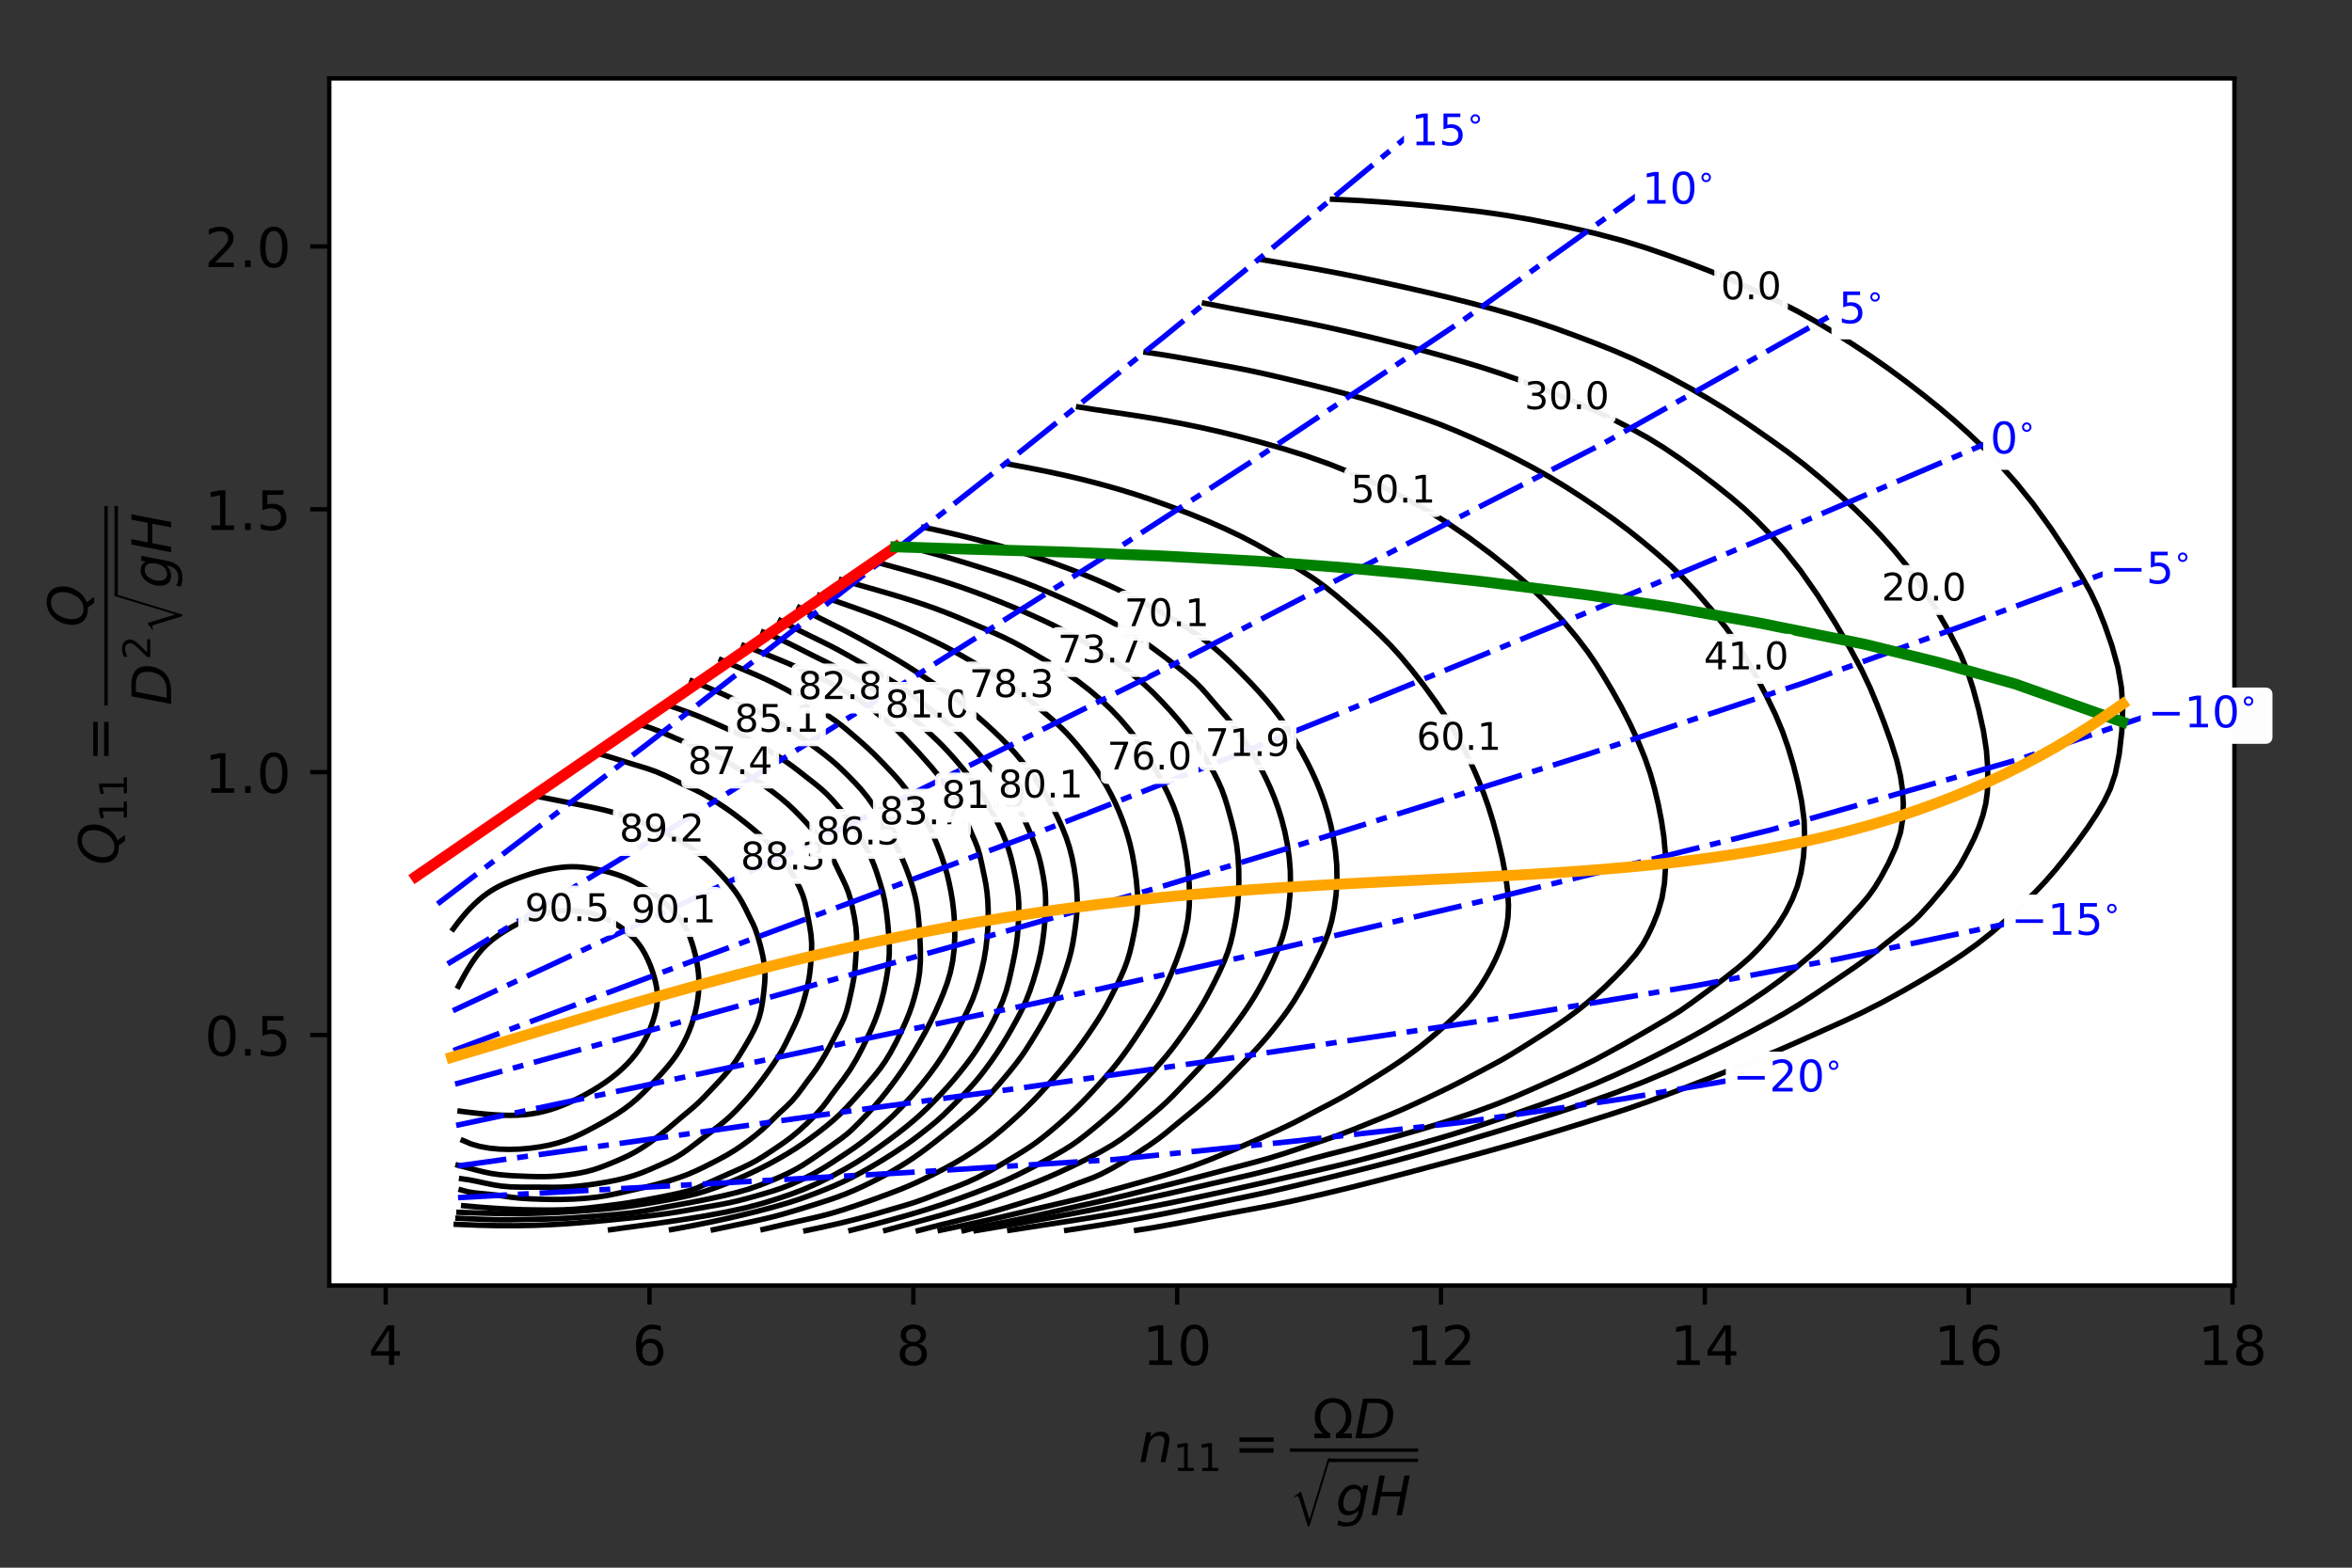 <?xml version="1.0" encoding="utf-8" standalone="no"?>
<!DOCTYPE svg PUBLIC "-//W3C//DTD SVG 1.1//EN"
  "http://www.w3.org/Graphics/SVG/1.1/DTD/svg11.dtd">
<!-- Created with matplotlib (https://matplotlib.org/) -->
<svg height="288pt" version="1.1" viewBox="0 0 432 288" width="432pt" xmlns="http://www.w3.org/2000/svg" xmlns:xlink="http://www.w3.org/1999/xlink">
 <rect x="0" y="0" width="432" height="288" fill="#333333" stroke="none"/>
 <defs>
  <style type="text/css">*{stroke-linecap:butt;stroke-linejoin:round;}</style>
 </defs>
 <g id="figure_1">
  <g id="patch_1">
   <path d="M 0 288 
L 432 288 
L 432 0 
L 0 0 
z
" style="fill:none;"/>
  </g>
  <g id="axes_1">
   <g id="patch_2">
    <path d="M 60.48 236.16 
L 410.4 236.16 
L 410.4 14.4 
L 60.48 14.4 
z
" style="fill:#ffffff;"/>
   </g>
   <g id="matplotlib.axis_1">
    <g id="xtick_1">
     <g id="line2d_1">
      <defs>
       <path d="M 0 0 
L 0 3.5 
" id="m043d782384" style="stroke:#000000;stroke-width:0.8;"/>
      </defs>
      <g>
       <use style="stroke:#000000;stroke-width:0.8;" x="70.838" xlink:href="#m043d782384" y="236.16"/>
      </g>
     </g>
     <g id="text_1">
      <!-- 4 -->
      <g transform="translate(67.657 250.758)scale(0.1 -0.1)">
       <defs>
        <path d="M 37.797 64.312 
L 12.891 25.391 
L 37.797 25.391 
z
M 35.203 72.906 
L 47.609 72.906 
L 47.609 25.391 
L 58.016 25.391 
L 58.016 17.188 
L 47.609 17.188 
L 47.609 0 
L 37.797 0 
L 37.797 17.188 
L 4.891 17.188 
L 4.891 26.703 
z
" id="DejaVuSans-52"/>
       </defs>
       <use xlink:href="#DejaVuSans-52"/>
      </g>
     </g>
    </g>
    <g id="xtick_2">
     <g id="line2d_2">
      <g>
       <use style="stroke:#000000;stroke-width:0.8;" x="119.297" xlink:href="#m043d782384" y="236.16"/>
      </g>
     </g>
     <g id="text_2">
      <!-- 6 -->
      <g transform="translate(116.116 250.758)scale(0.1 -0.1)">
       <defs>
        <path d="M 33.016 40.375 
Q 26.375 40.375 22.484 35.828 
Q 18.609 31.297 18.609 23.391 
Q 18.609 15.531 22.484 10.953 
Q 26.375 6.391 33.016 6.391 
Q 39.656 6.391 43.531 10.953 
Q 47.406 15.531 47.406 23.391 
Q 47.406 31.297 43.531 35.828 
Q 39.656 40.375 33.016 40.375 
z
M 52.594 71.297 
L 52.594 62.312 
Q 48.875 64.062 45.094 64.984 
Q 41.312 65.922 37.594 65.922 
Q 27.828 65.922 22.672 59.328 
Q 17.531 52.734 16.797 39.406 
Q 19.672 43.656 24.016 45.922 
Q 28.375 48.188 33.594 48.188 
Q 44.578 48.188 50.953 41.516 
Q 57.328 34.859 57.328 23.391 
Q 57.328 12.156 50.688 5.359 
Q 44.047 -1.422 33.016 -1.422 
Q 20.359 -1.422 13.672 8.266 
Q 6.984 17.969 6.984 36.375 
Q 6.984 53.656 15.188 63.938 
Q 23.391 74.219 37.203 74.219 
Q 40.922 74.219 44.703 73.484 
Q 48.484 72.75 52.594 71.297 
z
" id="DejaVuSans-54"/>
       </defs>
       <use xlink:href="#DejaVuSans-54"/>
      </g>
     </g>
    </g>
    <g id="xtick_3">
     <g id="line2d_3">
      <g>
       <use style="stroke:#000000;stroke-width:0.8;" x="167.756" xlink:href="#m043d782384" y="236.16"/>
      </g>
     </g>
     <g id="text_3">
      <!-- 8 -->
      <g transform="translate(164.575 250.758)scale(0.1 -0.1)">
       <defs>
        <path d="M 31.781 34.625 
Q 24.75 34.625 20.719 30.859 
Q 16.703 27.094 16.703 20.516 
Q 16.703 13.922 20.719 10.156 
Q 24.75 6.391 31.781 6.391 
Q 38.812 6.391 42.859 10.172 
Q 46.922 13.969 46.922 20.516 
Q 46.922 27.094 42.891 30.859 
Q 38.875 34.625 31.781 34.625 
z
M 21.922 38.812 
Q 15.578 40.375 12.031 44.719 
Q 8.5 49.078 8.5 55.328 
Q 8.5 64.062 14.719 69.141 
Q 20.953 74.219 31.781 74.219 
Q 42.672 74.219 48.875 69.141 
Q 55.078 64.062 55.078 55.328 
Q 55.078 49.078 51.531 44.719 
Q 48 40.375 41.703 38.812 
Q 48.828 37.156 52.797 32.312 
Q 56.781 27.484 56.781 20.516 
Q 56.781 9.906 50.312 4.234 
Q 43.844 -1.422 31.781 -1.422 
Q 19.734 -1.422 13.25 4.234 
Q 6.781 9.906 6.781 20.516 
Q 6.781 27.484 10.781 32.312 
Q 14.797 37.156 21.922 38.812 
z
M 18.312 54.391 
Q 18.312 48.734 21.844 45.562 
Q 25.391 42.391 31.781 42.391 
Q 38.141 42.391 41.719 45.562 
Q 45.312 48.734 45.312 54.391 
Q 45.312 60.062 41.719 63.234 
Q 38.141 66.406 31.781 66.406 
Q 25.391 66.406 21.844 63.234 
Q 18.312 60.062 18.312 54.391 
z
" id="DejaVuSans-56"/>
       </defs>
       <use xlink:href="#DejaVuSans-56"/>
      </g>
     </g>
    </g>
    <g id="xtick_4">
     <g id="line2d_4">
      <g>
       <use style="stroke:#000000;stroke-width:0.8;" x="216.215" xlink:href="#m043d782384" y="236.16"/>
      </g>
     </g>
     <g id="text_4">
      <!-- 10 -->
      <g transform="translate(209.852 250.758)scale(0.1 -0.1)">
       <defs>
        <path d="M 12.406 8.297 
L 28.516 8.297 
L 28.516 63.922 
L 10.984 60.406 
L 10.984 69.391 
L 28.422 72.906 
L 38.281 72.906 
L 38.281 8.297 
L 54.391 8.297 
L 54.391 0 
L 12.406 0 
z
" id="DejaVuSans-49"/>
        <path d="M 31.781 66.406 
Q 24.172 66.406 20.328 58.906 
Q 16.5 51.422 16.5 36.375 
Q 16.5 21.391 20.328 13.891 
Q 24.172 6.391 31.781 6.391 
Q 39.453 6.391 43.281 13.891 
Q 47.125 21.391 47.125 36.375 
Q 47.125 51.422 43.281 58.906 
Q 39.453 66.406 31.781 66.406 
z
M 31.781 74.219 
Q 44.047 74.219 50.516 64.516 
Q 56.984 54.828 56.984 36.375 
Q 56.984 17.969 50.516 8.266 
Q 44.047 -1.422 31.781 -1.422 
Q 19.531 -1.422 13.062 8.266 
Q 6.594 17.969 6.594 36.375 
Q 6.594 54.828 13.062 64.516 
Q 19.531 74.219 31.781 74.219 
z
" id="DejaVuSans-48"/>
       </defs>
       <use xlink:href="#DejaVuSans-49"/>
       <use x="63.623" xlink:href="#DejaVuSans-48"/>
      </g>
     </g>
    </g>
    <g id="xtick_5">
     <g id="line2d_5">
      <g>
       <use style="stroke:#000000;stroke-width:0.8;" x="264.674" xlink:href="#m043d782384" y="236.16"/>
      </g>
     </g>
     <g id="text_5">
      <!-- 12 -->
      <g transform="translate(258.311 250.758)scale(0.1 -0.1)">
       <defs>
        <path d="M 19.188 8.297 
L 53.609 8.297 
L 53.609 0 
L 7.328 0 
L 7.328 8.297 
Q 12.938 14.109 22.625 23.891 
Q 32.328 33.688 34.812 36.531 
Q 39.547 41.844 41.422 45.531 
Q 43.312 49.219 43.312 52.781 
Q 43.312 58.594 39.234 62.25 
Q 35.156 65.922 28.609 65.922 
Q 23.969 65.922 18.812 64.312 
Q 13.672 62.703 7.812 59.422 
L 7.812 69.391 
Q 13.766 71.781 18.938 73 
Q 24.125 74.219 28.422 74.219 
Q 39.75 74.219 46.484 68.547 
Q 53.219 62.891 53.219 53.422 
Q 53.219 48.922 51.531 44.891 
Q 49.859 40.875 45.406 35.406 
Q 44.188 33.984 37.641 27.219 
Q 31.109 20.453 19.188 8.297 
z
" id="DejaVuSans-50"/>
       </defs>
       <use xlink:href="#DejaVuSans-49"/>
       <use x="63.623" xlink:href="#DejaVuSans-50"/>
      </g>
     </g>
    </g>
    <g id="xtick_6">
     <g id="line2d_6">
      <g>
       <use style="stroke:#000000;stroke-width:0.8;" x="313.133" xlink:href="#m043d782384" y="236.16"/>
      </g>
     </g>
     <g id="text_6">
      <!-- 14 -->
      <g transform="translate(306.77 250.758)scale(0.1 -0.1)">
       <use xlink:href="#DejaVuSans-49"/>
       <use x="63.623" xlink:href="#DejaVuSans-52"/>
      </g>
     </g>
    </g>
    <g id="xtick_7">
     <g id="line2d_7">
      <g>
       <use style="stroke:#000000;stroke-width:0.8;" x="361.592" xlink:href="#m043d782384" y="236.16"/>
      </g>
     </g>
     <g id="text_7">
      <!-- 16 -->
      <g transform="translate(355.229 250.758)scale(0.1 -0.1)">
       <use xlink:href="#DejaVuSans-49"/>
       <use x="63.623" xlink:href="#DejaVuSans-54"/>
      </g>
     </g>
    </g>
    <g id="xtick_8">
     <g id="line2d_8">
      <g>
       <use style="stroke:#000000;stroke-width:0.8;" x="410.051" xlink:href="#m043d782384" y="236.16"/>
      </g>
     </g>
     <g id="text_8">
      <!-- 18 -->
      <g transform="translate(403.688 250.758)scale(0.1 -0.1)">
       <use xlink:href="#DejaVuSans-49"/>
       <use x="63.623" xlink:href="#DejaVuSans-56"/>
      </g>
     </g>
    </g>
    <g id="text_9">
     <!-- $n_{11}=\dfrac{\Omega D}{\sqrt{gH}}$ -->
     <g transform="translate(209.14 268.638)scale(0.1 -0.1)">
      <defs>
       <path d="M 55.719 33.016 
L 49.312 0 
L 40.281 0 
L 46.688 32.672 
Q 47.125 34.969 47.359 36.719 
Q 47.609 38.484 47.609 39.5 
Q 47.609 43.609 45.016 45.891 
Q 42.438 48.188 37.797 48.188 
Q 30.562 48.188 25.344 43.375 
Q 20.125 38.578 18.5 30.328 
L 12.5 0 
L 3.516 0 
L 14.109 54.688 
L 23.094 54.688 
L 21.297 46.094 
Q 25.047 50.828 30.312 53.406 
Q 35.594 56 41.406 56 
Q 48.641 56 52.609 52.094 
Q 56.594 48.188 56.594 41.109 
Q 56.594 39.359 56.375 37.359 
Q 56.156 35.359 55.719 33.016 
z
" id="DejaVuSans-Oblique-110"/>
       <path d="M 10.594 45.406 
L 73.188 45.406 
L 73.188 37.203 
L 10.594 37.203 
z
M 10.594 25.484 
L 73.188 25.484 
L 73.188 17.188 
L 10.594 17.188 
z
" id="DejaVuSans-61"/>
       <path d="M 72.609 8.688 
L 72.609 0 
L 43.312 0 
L 43.312 8.688 
Q 51.953 13.422 56.781 21.531 
Q 61.625 29.641 61.625 39.5 
Q 61.625 51.219 55.172 58.297 
Q 48.734 65.375 38.188 65.375 
Q 27.641 65.375 21.172 58.266 
Q 14.703 51.172 14.703 39.5 
Q 14.703 29.641 19.531 21.531 
Q 24.422 13.422 33.109 8.688 
L 33.109 0 
L 3.812 0 
L 3.812 8.688 
L 19.391 8.688 
Q 11.672 15.484 8.109 22.75 
Q 4.594 30.031 4.594 39.016 
Q 4.594 54.547 13.969 64.156 
Q 23.297 73.781 38.188 73.781 
Q 52.984 73.781 62.406 64.156 
Q 71.781 54.594 71.781 39.5 
Q 71.781 30.031 68.312 22.797 
Q 64.844 15.578 56.984 8.688 
z
" id="DejaVuSans-937"/>
       <path d="M 16.891 72.906 
L 38.094 72.906 
Q 54.984 72.906 63.594 65.75 
Q 72.219 58.594 72.219 44.484 
Q 72.219 35.156 68.938 26.531 
Q 65.672 17.922 59.906 12.016 
Q 54.109 5.953 45.172 2.969 
Q 36.234 0 24.031 0 
L 2.688 0 
z
M 25.203 64.797 
L 14.203 8.109 
L 27.094 8.109 
Q 43.656 8.109 52.734 17.625 
Q 61.812 27.156 61.812 44.484 
Q 61.812 54.984 55.953 59.891 
Q 50.094 64.797 37.594 64.797 
z
" id="DejaVuSans-Oblique-68"/>
       <path d="M 108.906 155.203 
L 52.703 -29.5 
L 48.5 -29.5 
L 25.406 45.594 
Q 24.297 49.203 22.891 50.797 
Q 21.5 52.406 19.203 52.406 
Q 15.797 52.406 12.406 49.703 
L 11.203 51.703 
L 27.594 64.297 
L 30.094 64.297 
L 52.797 -9.406 
L 53.203 -9.406 
L 103.203 155.203 
z
" id="STIXSizeOneSym-Regular-8730"/>
       <path d="M 59.625 54.688 
L 50.297 6.781 
Q 47.609 -7.125 40.016 -13.953 
Q 32.422 -20.797 19.578 -20.797 
Q 14.844 -20.797 10.781 -20.094 
Q 6.734 -19.391 3.219 -17.922 
L 4.891 -9.188 
Q 8.203 -11.328 11.906 -12.344 
Q 15.625 -13.375 19.828 -13.375 
Q 28.375 -13.375 33.859 -8.703 
Q 39.359 -4.047 41.109 4.688 
L 41.891 8.797 
Q 38.141 4.5 33.156 2.25 
Q 28.172 0 22.406 0 
Q 14.109 0 9.344 5.484 
Q 4.594 10.984 4.594 20.609 
Q 4.594 28.172 7.469 35.422 
Q 10.359 42.672 15.578 48.297 
Q 19.047 52 23.656 54 
Q 28.266 56 33.297 56 
Q 38.812 56 42.906 53.438 
Q 47.016 50.875 49.031 46.188 
L 50.594 54.688 
z
M 46.094 34.625 
Q 46.094 41.266 42.969 44.875 
Q 39.844 48.484 34.078 48.484 
Q 30.516 48.484 27.297 47.062 
Q 24.078 45.656 21.781 43.109 
Q 18.062 38.922 15.984 33.234 
Q 13.922 27.547 13.922 21.484 
Q 13.922 14.75 17.062 11.125 
Q 20.219 7.516 26.125 7.516 
Q 34.672 7.516 40.375 15.25 
Q 46.094 23 46.094 34.625 
z
" id="DejaVuSans-Oblique-103"/>
       <path d="M 16.891 72.906 
L 26.812 72.906 
L 21 43.016 
L 56.781 43.016 
L 62.594 72.906 
L 72.516 72.906 
L 58.297 0 
L 48.391 0 
L 55.172 34.719 
L 19.391 34.719 
L 12.594 0 
L 2.688 0 
z
" id="DejaVuSans-Oblique-72"/>
      </defs>
      <use transform="translate(0 0.422)" xlink:href="#DejaVuSans-Oblique-110"/>
      <use transform="translate(63.379 -15.984)scale(0.7)" xlink:href="#DejaVuSans-49"/>
      <use transform="translate(107.915 -15.984)scale(0.7)" xlink:href="#DejaVuSans-49"/>
      <use transform="translate(174.668 0.422)" xlink:href="#DejaVuSans-61"/>
      <use transform="translate(318.939 44.219)" xlink:href="#DejaVuSans-937"/>
      <use transform="translate(395.355 44.219)" xlink:href="#DejaVuSans-Oblique-68"/>
      <use transform="translate(277.939 -98.016)scale(0.677)" xlink:href="#STIXSizeOneSym-Regular-8730"/>
      <use transform="translate(361.936 -97.188)" xlink:href="#DejaVuSans-Oblique-103"/>
      <use transform="translate(425.412 -97.188)" xlink:href="#DejaVuSans-Oblique-72"/>
      <path d="M 277.939 19.219 
L 277.939 25.469 
L 513.107 25.469 
L 513.107 19.219 
L 277.939 19.219 
z
"/>
      <path d="M 349.436 0.469 
L 349.436 6.719 
L 513.107 6.719 
L 513.107 0.469 
L 349.436 0.469 
z
"/>
     </g>
    </g>
   </g>
   <g id="matplotlib.axis_2">
    <g id="ytick_1">
     <g id="line2d_9">
      <defs>
       <path d="M 0 0 
L -3.5 0 
" id="m55c54b4ca0" style="stroke:#000000;stroke-width:0.8;"/>
      </defs>
      <g>
       <use style="stroke:#000000;stroke-width:0.8;" x="60.48" xlink:href="#m55c54b4ca0" y="190.145"/>
      </g>
     </g>
     <g id="text_10">
      <!-- 0.5 -->
      <g transform="translate(37.577 193.944)scale(0.1 -0.1)">
       <defs>
        <path d="M 10.688 12.406 
L 21 12.406 
L 21 0 
L 10.688 0 
z
" id="DejaVuSans-46"/>
        <path d="M 10.797 72.906 
L 49.516 72.906 
L 49.516 64.594 
L 19.828 64.594 
L 19.828 46.734 
Q 21.969 47.469 24.109 47.828 
Q 26.266 48.188 28.422 48.188 
Q 40.625 48.188 47.75 41.5 
Q 54.891 34.812 54.891 23.391 
Q 54.891 11.625 47.562 5.094 
Q 40.234 -1.422 26.906 -1.422 
Q 22.312 -1.422 17.547 -0.641 
Q 12.797 0.141 7.719 1.703 
L 7.719 11.625 
Q 12.109 9.234 16.797 8.062 
Q 21.484 6.891 26.703 6.891 
Q 35.156 6.891 40.078 11.328 
Q 45.016 15.766 45.016 23.391 
Q 45.016 31 40.078 35.438 
Q 35.156 39.891 26.703 39.891 
Q 22.75 39.891 18.812 39.016 
Q 14.891 38.141 10.797 36.281 
z
" id="DejaVuSans-53"/>
       </defs>
       <use xlink:href="#DejaVuSans-48"/>
       <use x="63.623" xlink:href="#DejaVuSans-46"/>
       <use x="95.41" xlink:href="#DejaVuSans-53"/>
      </g>
     </g>
    </g>
    <g id="ytick_2">
     <g id="line2d_10">
      <g>
       <use style="stroke:#000000;stroke-width:0.8;" x="60.48" xlink:href="#m55c54b4ca0" y="141.853"/>
      </g>
     </g>
     <g id="text_11">
      <!-- 1.0 -->
      <g transform="translate(37.577 145.653)scale(0.1 -0.1)">
       <use xlink:href="#DejaVuSans-49"/>
       <use x="63.623" xlink:href="#DejaVuSans-46"/>
       <use x="95.41" xlink:href="#DejaVuSans-48"/>
      </g>
     </g>
    </g>
    <g id="ytick_3">
     <g id="line2d_11">
      <g>
       <use style="stroke:#000000;stroke-width:0.8;" x="60.48" xlink:href="#m55c54b4ca0" y="93.562"/>
      </g>
     </g>
     <g id="text_12">
      <!-- 1.5 -->
      <g transform="translate(37.577 97.361)scale(0.1 -0.1)">
       <use xlink:href="#DejaVuSans-49"/>
       <use x="63.623" xlink:href="#DejaVuSans-46"/>
       <use x="95.41" xlink:href="#DejaVuSans-53"/>
      </g>
     </g>
    </g>
    <g id="ytick_4">
     <g id="line2d_12">
      <g>
       <use style="stroke:#000000;stroke-width:0.8;" x="60.48" xlink:href="#m55c54b4ca0" y="45.271"/>
      </g>
     </g>
     <g id="text_13">
      <!-- 2.0 -->
      <g transform="translate(37.577 49.07)scale(0.1 -0.1)">
       <use xlink:href="#DejaVuSans-50"/>
       <use x="63.623" xlink:href="#DejaVuSans-46"/>
       <use x="95.41" xlink:href="#DejaVuSans-48"/>
      </g>
     </g>
    </g>
    <g id="text_14">
     <!-- $Q_{11}=\dfrac{Q}{D^2\sqrt{gH}}$ -->
     <g transform="translate(21.677 158.93)rotate(-90)scale(0.1 -0.1)">
      <defs>
       <path d="M 36.078 -1.312 
Q 35.547 -1.375 34.953 -1.391 
Q 34.375 -1.422 33.203 -1.422 
Q 19.531 -1.422 11.812 6.422 
Q 4.109 14.266 4.109 28.078 
Q 4.109 36.234 7.062 44.438 
Q 10.016 52.641 15.281 59.188 
Q 21.391 66.703 29.031 70.453 
Q 36.672 74.219 45.906 74.219 
Q 59.281 74.219 66.984 66.328 
Q 74.703 58.453 74.703 44.828 
Q 74.703 30.125 66.641 17.922 
Q 58.594 5.719 45.609 0.688 
L 55.516 -12.891 
L 44.484 -12.891 
z
M 45.609 66.219 
Q 37.5 66.219 31.297 62.281 
Q 25.094 58.344 20.516 50.297 
Q 17.578 45.172 16.031 39.406 
Q 14.5 33.641 14.5 27.781 
Q 14.5 17.625 19.359 12.109 
Q 24.219 6.594 33.109 6.594 
Q 41.109 6.594 47.375 10.562 
Q 53.656 14.547 58.109 22.406 
Q 61.078 27.688 62.641 33.469 
Q 64.203 39.266 64.203 45.016 
Q 64.203 55.125 59.312 60.672 
Q 54.438 66.219 45.609 66.219 
z
" id="DejaVuSans-Oblique-81"/>
      </defs>
      <use transform="translate(0 0.094)" xlink:href="#DejaVuSans-Oblique-81"/>
      <use transform="translate(78.711 -16.312)scale(0.7)" xlink:href="#DejaVuSans-49"/>
      <use transform="translate(123.247 -16.312)scale(0.7)" xlink:href="#DejaVuSans-49"/>
      <use transform="translate(190 0.094)" xlink:href="#DejaVuSans-61"/>
      <use transform="translate(437.271 56.781)" xlink:href="#DejaVuSans-Oblique-81"/>
      <use transform="translate(293.271 -97.5)" xlink:href="#DejaVuSans-Oblique-68"/>
      <use transform="translate(377.29 -59.219)scale(0.7)" xlink:href="#DejaVuSans-50"/>
      <use transform="translate(424.561 -98.344)scale(0.677)" xlink:href="#STIXSizeOneSym-Regular-8730"/>
      <use transform="translate(508.557 -97.516)" xlink:href="#DejaVuSans-Oblique-103"/>
      <use transform="translate(572.033 -97.516)" xlink:href="#DejaVuSans-Oblique-72"/>
      <path d="M 293.271 18.891 
L 293.271 25.141 
L 659.729 25.141 
L 659.729 18.891 
L 293.271 18.891 
z
"/>
      <path d="M 496.057 0.141 
L 496.057 6.391 
L 659.729 6.391 
L 659.729 0.141 
L 496.057 0.141 
z
"/>
     </g>
    </g>
   </g>
   <g id="line2d_13">
    <path clip-path="url(#p542569aa9d)" d="M 84.188 181.194 
L 84.686 180.255 
L 85.161 179.387 
L 85.617 178.584 
L 86.056 177.842 
L 86.483 177.156 
L 86.901 176.522 
L 87.312 175.934 
L 87.722 175.388 
L 88.133 174.88 
L 88.548 174.404 
L 88.972 173.956 
L 89.407 173.531 
L 89.857 173.124 
L 90.325 172.731 
L 90.811 172.35 
L 91.317 171.979 
L 91.842 171.617 
L 92.387 171.261 
L 92.952 170.91 
L 93.538 170.561 
L 94.145 170.216 
L 94.774 169.877 
L 95.424 169.546 
L 96.097 169.225 
L 96.792 168.917 
L 97.51 168.624 
L 98.251 168.349 
L 99.017 168.095 
L 99.809 167.868 
L 100.629 167.671 
L 101.477 167.51 
L 102.356 167.388 
L 103.266 167.309 
L 104.206 167.278 
L 105.166 167.296 
L 106.136 167.365 
L 107.106 167.487 
L 108.066 167.662 
L 109.005 167.893 
L 109.915 168.182 
L 110.791 168.524 
L 111.63 168.912 
L 112.434 169.341 
L 113.2 169.801 
L 113.928 170.286 
L 114.617 170.789 
L 115.268 171.305 
L 115.882 171.843 
L 116.463 172.417 
L 117.014 173.041 
L 117.54 173.728 
L 118.042 174.493 
L 118.526 175.348 
L 118.988 176.292 
L 119.419 177.3 
L 119.807 178.346 
L 120.141 179.404 
L 120.412 180.447 
L 120.607 181.45 
L 120.719 182.391 
L 120.75 183.277 
L 120.71 184.123 
L 120.605 184.945 
L 120.443 185.758 
L 120.232 186.578 
L 119.978 187.419 
L 119.682 188.283 
L 119.339 189.165 
L 118.944 190.059 
L 118.492 190.962 
L 117.977 191.867 
L 117.397 192.768 
L 116.745 193.663 
L 116.021 194.548 
L 115.221 195.424 
L 114.345 196.287 
L 113.389 197.138 
L 112.352 197.973 
L 111.233 198.793 
L 110.039 199.591 
L 108.789 200.358 
L 107.501 201.087 
L 106.193 201.767 
L 104.885 202.391 
L 103.594 202.948 
L 102.338 203.431 
L 101.114 203.839 
L 99.91 204.175 
L 98.715 204.443 
L 97.516 204.647 
L 96.3 204.789 
L 95.056 204.873 
L 93.77 204.903 
L 92.431 204.882 
L 91.025 204.814 
L 89.542 204.702 
L 87.968 204.55 
L 86.291 204.362 
L 84.499 204.139 
" style="fill:none;stroke:#000000;stroke-linecap:square;"/>
   </g>
   <g id="line2d_14">
    <path clip-path="url(#p542569aa9d)" d="M 83.237 170.665 
L 84.062 169.553 
L 84.871 168.536 
L 85.667 167.608 
L 86.449 166.765 
L 87.218 166.003 
L 87.976 165.316 
L 88.723 164.699 
L 89.461 164.147 
L 90.189 163.656 
L 90.909 163.22 
L 91.632 162.83 
L 92.372 162.472 
L 93.147 162.131 
L 93.973 161.795 
L 94.862 161.452 
L 95.801 161.108 
L 96.771 160.774 
L 97.752 160.461 
L 98.724 160.18 
L 99.673 159.938 
L 100.6 159.733 
L 101.506 159.565 
L 102.395 159.43 
L 103.269 159.326 
L 104.143 159.255 
L 105.045 159.226 
L 106.007 159.247 
L 107.056 159.326 
L 108.219 159.472 
L 109.478 159.683 
L 110.787 159.958 
L 112.098 160.29 
L 113.365 160.676 
L 114.547 161.11 
L 115.638 161.582 
L 116.642 162.079 
L 117.568 162.587 
L 118.421 163.094 
L 119.211 163.594 
L 119.956 164.103 
L 120.677 164.642 
L 121.395 165.232 
L 122.13 165.892 
L 122.882 166.623 
L 123.625 167.401 
L 124.329 168.2 
L 124.967 168.995 
L 125.514 169.764 
L 125.975 170.524 
L 126.373 171.313 
L 126.729 172.171 
L 127.066 173.135 
L 127.396 174.225 
L 127.704 175.409 
L 127.972 176.646 
L 128.182 177.898 
L 128.316 179.126 
L 128.372 180.319 
L 128.354 181.486 
L 128.27 182.633 
L 128.127 183.77 
L 127.929 184.904 
L 127.676 186.035 
L 127.365 187.166 
L 126.996 188.297 
L 126.567 189.43 
L 126.077 190.559 
L 125.524 191.677 
L 124.908 192.772 
L 124.227 193.838 
L 123.481 194.867 
L 122.679 195.869 
L 121.83 196.853 
L 120.943 197.834 
L 120.028 198.821 
L 119.086 199.82 
L 118.098 200.82 
L 117.046 201.812 
L 115.911 202.782 
L 114.674 203.721 
L 113.345 204.621 
L 111.96 205.477 
L 110.558 206.285 
L 109.179 207.041 
L 107.857 207.742 
L 106.577 208.385 
L 105.291 208.969 
L 103.949 209.494 
L 102.501 209.958 
L 100.905 210.359 
L 99.173 210.691 
L 97.345 210.941 
L 95.459 211.1 
L 93.552 211.156 
L 91.664 211.099 
L 89.833 210.919 
L 88.097 210.604 
L 86.494 210.145 
L 85.062 209.529 
" style="fill:none;stroke:#000000;stroke-linecap:square;"/>
   </g>
   <g id="line2d_15">
    <path clip-path="url(#p542569aa9d)" d="M 98.935 146.354 
L 101.296 146.828 
L 103.365 147.238 
L 105.185 147.597 
L 106.803 147.917 
L 108.261 148.213 
L 109.605 148.496 
L 110.873 148.784 
L 112.098 149.097 
L 113.308 149.458 
L 114.535 149.872 
L 115.805 150.33 
L 117.14 150.822 
L 118.505 151.339 
L 119.831 151.875 
L 121.062 152.422 
L 122.203 152.976 
L 123.282 153.537 
L 124.327 154.111 
L 125.375 154.735 
L 126.463 155.446 
L 127.573 156.233 
L 128.606 157.017 
L 129.467 157.717 
L 130.182 158.354 
L 130.869 159.022 
L 131.628 159.802 
L 132.439 160.666 
L 133.237 161.551 
L 133.975 162.412 
L 134.651 163.256 
L 135.269 164.098 
L 135.841 164.962 
L 136.381 165.882 
L 136.905 166.884 
L 137.406 167.907 
L 137.867 168.844 
L 138.285 169.669 
L 138.703 170.619 
L 139.169 171.973 
L 139.667 173.739 
L 140.1 175.577 
L 140.375 177.157 
L 140.493 178.43 
L 140.506 179.509 
L 140.456 180.512 
L 140.358 181.575 
L 140.216 182.829 
L 140.025 184.251 
L 139.766 185.675 
L 139.425 186.957 
L 138.997 188.121 
L 138.482 189.241 
L 137.889 190.373 
L 137.239 191.517 
L 136.558 192.669 
L 135.863 193.803 
L 135.17 194.867 
L 134.486 195.824 
L 133.777 196.716 
L 132.991 197.624 
L 132.102 198.6 
L 131.156 199.612 
L 130.215 200.61 
L 129.302 201.565 
L 128.383 202.478 
L 127.421 203.354 
L 126.424 204.198 
L 125.433 205.016 
L 124.484 205.815 
L 123.545 206.615 
L 122.561 207.439 
L 121.49 208.3 
L 120.354 209.172 
L 119.189 210.02 
L 118.006 210.82 
L 116.781 211.567 
L 115.485 212.256 
L 114.134 212.888 
L 112.782 213.466 
L 111.482 213.997 
L 110.237 214.473 
L 109.015 214.883 
L 107.786 215.217 
L 106.516 215.488 
L 105.174 215.713 
L 103.746 215.904 
L 102.288 216.051 
L 100.864 216.139 
L 99.48 216.165 
L 98.038 216.144 
L 96.433 216.094 
L 94.692 216.019 
L 92.991 215.912 
L 91.497 215.766 
L 90.197 215.571 
L 88.953 215.314 
L 87.621 214.986 
L 86.059 214.573 
L 84.125 214.066 
" style="fill:none;stroke:#000000;stroke-linecap:square;"/>
   </g>
   <g id="line2d_16">
    <path clip-path="url(#p542569aa9d)" d="M 110.036 138.479 
L 111.245 138.832 
L 112.464 139.204 
L 113.7 139.592 
L 114.962 139.99 
L 116.254 140.391 
L 117.586 140.793 
L 118.978 141.223 
L 120.467 141.752 
L 122.084 142.442 
L 123.749 143.237 
L 125.301 143.998 
L 126.612 144.608 
L 127.779 145.147 
L 129 145.774 
L 130.4 146.594 
L 131.832 147.497 
L 133.086 148.325 
L 134.076 149.008 
L 134.971 149.661 
L 135.964 150.419 
L 137.098 151.309 
L 138.253 152.248 
L 139.312 153.156 
L 140.268 154.023 
L 141.177 154.881 
L 142.084 155.767 
L 142.983 156.73 
L 143.85 157.825 
L 144.672 159.067 
L 145.451 160.395 
L 146.19 161.739 
L 146.866 163.069 
L 147.43 164.395 
L 147.84 165.734 
L 148.143 167.114 
L 148.421 168.574 
L 148.717 170.129 
L 148.964 171.741 
L 149.081 173.362 
L 149.06 174.939 
L 148.964 176.413 
L 148.85 177.741 
L 148.71 178.968 
L 148.516 180.169 
L 148.255 181.393 
L 147.944 182.643 
L 147.596 183.918 
L 147.195 185.226 
L 146.705 186.58 
L 146.105 187.978 
L 145.456 189.354 
L 144.837 190.625 
L 144.269 191.774 
L 143.676 192.891 
L 142.975 194.072 
L 142.158 195.328 
L 141.275 196.608 
L 140.374 197.858 
L 139.478 199.051 
L 138.603 200.163 
L 137.754 201.189 
L 136.899 202.171 
L 136.003 203.156 
L 135.045 204.16 
L 134.021 205.155 
L 132.93 206.11 
L 131.799 207.017 
L 130.675 207.878 
L 129.595 208.699 
L 128.547 209.499 
L 127.5 210.301 
L 126.431 211.111 
L 125.336 211.887 
L 124.218 212.578 
L 123.068 213.175 
L 121.86 213.734 
L 120.568 214.312 
L 119.199 214.911 
L 117.784 215.483 
L 116.35 215.984 
L 114.869 216.413 
L 113.289 216.79 
L 111.576 217.131 
L 109.789 217.434 
L 108.015 217.69 
L 106.305 217.892 
L 104.625 218.032 
L 102.921 218.103 
L 101.162 218.112 
L 99.348 218.096 
L 97.488 218.09 
L 95.619 218.089 
L 93.819 218.044 
L 92.16 217.904 
L 90.64 217.669 
L 89.202 217.378 
L 87.786 217.069 
L 86.334 216.779 
L 84.787 216.548 
" style="fill:none;stroke:#000000;stroke-linecap:square;"/>
   </g>
   <g id="line2d_17">
    <path clip-path="url(#p542569aa9d)" d="M 117.468 133.086 
L 119.257 133.639 
L 120.937 134.27 
L 122.524 134.937 
L 124.035 135.601 
L 125.486 136.22 
L 126.903 136.773 
L 128.356 137.338 
L 129.928 138.017 
L 131.581 138.827 
L 133.141 139.677 
L 134.473 140.49 
L 135.705 141.3 
L 137.053 142.176 
L 138.595 143.156 
L 140.233 144.237 
L 141.862 145.407 
L 143.395 146.61 
L 144.757 147.774 
L 145.944 148.889 
L 147.066 150.032 
L 148.22 151.27 
L 149.371 152.562 
L 150.432 153.829 
L 151.359 155.043 
L 152.16 156.256 
L 152.854 157.519 
L 153.496 158.835 
L 154.149 160.195 
L 154.802 161.541 
L 155.37 162.773 
L 155.802 163.865 
L 156.167 165.072 
L 156.55 166.666 
L 156.925 168.525 
L 157.198 170.285 
L 157.32 171.772 
L 157.329 173.156 
L 157.27 174.596 
L 157.179 176.033 
L 157.086 177.353 
L 156.978 178.581 
L 156.805 179.841 
L 156.549 181.213 
L 156.235 182.687 
L 155.889 184.229 
L 155.489 185.741 
L 155 187.107 
L 154.422 188.334 
L 153.788 189.549 
L 153.12 190.845 
L 152.409 192.212 
L 151.642 193.62 
L 150.832 195.004 
L 150.006 196.28 
L 149.176 197.427 
L 148.323 198.562 
L 147.422 199.796 
L 146.467 201.074 
L 145.457 202.259 
L 144.402 203.305 
L 143.324 204.306 
L 142.243 205.353 
L 141.147 206.435 
L 140.013 207.496 
L 138.825 208.508 
L 137.587 209.477 
L 136.304 210.411 
L 134.984 211.298 
L 133.636 212.12 
L 132.262 212.877 
L 130.857 213.607 
L 129.413 214.339 
L 127.918 215.058 
L 126.359 215.729 
L 124.739 216.331 
L 123.079 216.87 
L 121.403 217.352 
L 119.729 217.788 
L 118.07 218.188 
L 116.431 218.564 
L 114.8 218.93 
L 113.16 219.295 
L 111.445 219.642 
L 109.563 219.935 
L 107.49 220.148 
L 105.356 220.283 
L 103.306 220.346 
L 101.361 220.349 
L 99.446 220.312 
L 97.526 220.244 
L 95.688 220.133 
L 94.039 219.961 
L 92.576 219.746 
L 91.19 219.544 
L 89.792 219.395 
L 88.399 219.27 
L 87.056 219.126 
L 85.807 218.918 
L 84.694 218.603 
" style="fill:none;stroke:#000000;stroke-linecap:square;"/>
   </g>
   <g id="line2d_18">
    <path clip-path="url(#p542569aa9d)" d="M 122.548 129.49 
L 124.955 130.33 
L 126.827 131.014 
L 128.322 131.594 
L 129.597 132.124 
L 130.809 132.654 
L 132.115 133.236 
L 133.574 133.889 
L 135.057 134.564 
L 136.414 135.206 
L 137.601 135.802 
L 138.711 136.397 
L 139.847 137.042 
L 141.04 137.751 
L 142.256 138.508 
L 143.461 139.298 
L 144.619 140.096 
L 145.69 140.871 
L 146.651 141.602 
L 147.565 142.32 
L 148.526 143.076 
L 149.595 143.908 
L 150.72 144.83 
L 151.83 145.846 
L 152.869 146.933 
L 153.812 148.011 
L 154.639 148.997 
L 155.376 149.906 
L 156.106 150.872 
L 156.909 152.026 
L 157.771 153.366 
L 158.617 154.809 
L 159.379 156.272 
L 160.032 157.684 
L 160.564 158.981 
L 160.98 160.138 
L 161.339 161.247 
L 161.704 162.421 
L 162.097 163.777 
L 162.48 165.435 
L 162.811 167.491 
L 163.07 169.771 
L 163.249 171.932 
L 163.34 173.715 
L 163.333 175.264 
L 163.219 176.839 
L 162.996 178.587 
L 162.68 180.439 
L 162.287 182.306 
L 161.827 184.121 
L 161.307 185.838 
L 160.73 187.429 
L 160.071 188.988 
L 159.295 190.664 
L 158.377 192.55 
L 157.327 194.537 
L 156.166 196.465 
L 154.941 198.215 
L 153.774 199.758 
L 152.788 201.076 
L 151.961 202.232 
L 151.062 203.399 
L 149.856 204.749 
L 148.359 206.245 
L 146.806 207.675 
L 145.413 208.839 
L 144.181 209.76 
L 142.97 210.593 
L 141.664 211.472 
L 140.29 212.37 
L 138.933 213.198 
L 137.635 213.899 
L 136.266 214.552 
L 134.649 215.275 
L 132.731 216.125 
L 130.798 216.988 
L 129.195 217.718 
L 127.988 218.257 
L 126.655 218.716 
L 124.609 219.228 
L 121.733 219.832 
L 118.591 220.429 
L 115.793 220.908 
L 113.575 221.236 
L 111.672 221.479 
L 109.789 221.707 
L 107.789 221.938 
L 105.705 222.133 
L 103.584 222.252 
L 101.513 222.294 
L 99.623 222.29 
L 98.029 222.272 
L 96.669 222.248 
L 95.355 222.21 
L 93.918 222.148 
L 92.326 222.062 
L 90.617 221.953 
L 88.829 221.825 
L 87 221.677 
L 85.168 221.513 
" style="fill:none;stroke:#000000;stroke-linecap:square;"/>
   </g>
   <g id="line2d_19">
    <path clip-path="url(#p542569aa9d)" d="M 127.084 125.096 
L 129.614 126.147 
L 131.693 127.039 
L 133.424 127.811 
L 134.914 128.504 
L 136.266 129.161 
L 137.585 129.822 
L 138.974 130.527 
L 140.469 131.295 
L 141.98 132.098 
L 143.408 132.908 
L 144.681 133.705 
L 145.873 134.522 
L 147.1 135.407 
L 148.467 136.404 
L 149.946 137.492 
L 151.414 138.604 
L 152.745 139.673 
L 153.893 140.677 
L 154.937 141.664 
L 155.969 142.691 
L 157.06 143.81 
L 158.197 145.06 
L 159.349 146.476 
L 160.485 148.083 
L 161.576 149.823 
L 162.596 151.59 
L 163.519 153.279 
L 164.336 154.847 
L 165.062 156.327 
L 165.713 157.756 
L 166.301 159.16 
L 166.828 160.538 
L 167.297 161.89 
L 167.707 163.216 
L 168.054 164.536 
L 168.336 165.872 
L 168.549 167.252 
L 168.71 168.745 
L 168.843 170.433 
L 168.967 172.381 
L 169.054 174.505 
L 169.05 176.636 
L 168.907 178.614 
L 168.631 180.376 
L 168.282 181.941 
L 167.916 183.333 
L 167.529 184.639 
L 167.045 186.022 
L 166.381 187.653 
L 165.513 189.576 
L 164.525 191.589 
L 163.518 193.459 
L 162.568 195.01 
L 161.649 196.312 
L 160.703 197.507 
L 159.681 198.726 
L 158.598 199.984 
L 157.506 201.227 
L 156.459 202.403 
L 155.449 203.502 
L 154.392 204.576 
L 153.2 205.677 
L 151.827 206.833 
L 150.353 207.994 
L 148.878 209.096 
L 147.485 210.086 
L 146.136 210.989 
L 144.733 211.865 
L 143.182 212.774 
L 141.446 213.735 
L 139.548 214.717 
L 137.518 215.69 
L 135.403 216.621 
L 133.304 217.474 
L 131.335 218.214 
L 129.59 218.811 
L 127.955 219.293 
L 126.189 219.723 
L 124.051 220.166 
L 121.486 220.644 
L 118.739 221.114 
L 116.083 221.524 
L 113.744 221.834 
L 111.675 222.059 
L 109.733 222.232 
L 107.777 222.386 
L 105.747 222.535 
L 103.665 222.669 
L 101.558 222.78 
L 99.457 222.86 
L 97.417 222.912 
L 95.494 222.94 
L 93.738 222.947 
L 92.133 222.936 
L 90.619 222.911 
L 89.138 222.874 
L 87.631 222.827 
L 86.04 222.774 
L 84.305 222.717 
" style="fill:none;stroke:#000000;stroke-linecap:square;"/>
   </g>
   <g id="line2d_20">
    <path clip-path="url(#p542569aa9d)" d="M 132.457 121.227 
L 134.519 122.131 
L 136.301 122.892 
L 137.907 123.572 
L 139.437 124.236 
L 140.993 124.949 
L 142.664 125.767 
L 144.407 126.68 
L 146.103 127.637 
L 147.669 128.598 
L 149.146 129.554 
L 150.597 130.504 
L 152.029 131.446 
L 153.383 132.38 
L 154.609 133.308 
L 155.753 134.249 
L 156.9 135.233 
L 158.094 136.272 
L 159.289 137.347 
L 160.436 138.436 
L 161.557 139.561 
L 162.726 140.768 
L 163.985 142.094 
L 165.261 143.526 
L 166.453 145.037 
L 167.496 146.548 
L 168.368 147.919 
L 169.059 149.035 
L 169.633 149.99 
L 170.183 150.958 
L 170.776 152.092 
L 171.437 153.514 
L 172.18 155.304 
L 172.922 157.28 
L 173.546 159.144 
L 173.995 160.748 
L 174.338 162.229 
L 174.646 163.751 
L 174.93 165.439 
L 175.168 167.397 
L 175.331 169.638 
L 175.374 172.015 
L 175.257 174.369 
L 174.975 176.613 
L 174.54 178.689 
L 173.97 180.593 
L 173.294 182.412 
L 172.541 184.232 
L 171.722 186.068 
L 170.839 187.895 
L 169.899 189.692 
L 168.919 191.453 
L 167.913 193.174 
L 166.886 194.847 
L 165.831 196.461 
L 164.754 197.999 
L 163.705 199.419 
L 162.74 200.677 
L 161.807 201.836 
L 160.72 203.095 
L 159.335 204.605 
L 157.843 206.167 
L 156.563 207.446 
L 155.587 208.324 
L 154.532 209.137 
L 152.992 210.247 
L 151.047 211.621 
L 149.11 212.957 
L 147.494 214.017 
L 146.04 214.869 
L 144.471 215.663 
L 142.683 216.466 
L 140.839 217.23 
L 139.093 217.901 
L 137.341 218.496 
L 135.325 219.071 
L 132.877 219.666 
L 130.164 220.254 
L 127.425 220.797 
L 124.836 221.277 
L 122.475 221.707 
L 120.392 222.103 
L 118.356 222.472 
L 115.948 222.813 
L 112.892 223.126 
L 109.599 223.398 
L 106.665 223.616 
L 104.39 223.773 
L 102.461 223.881 
L 100.511 223.95 
L 98.48 223.995 
L 96.579 224.027 
L 94.979 224.059 
L 93.593 224.083 
L 92.241 224.087 
L 90.806 224.067 
L 89.275 224.023 
L 87.65 223.962 
L 85.931 223.888 
L 84.117 223.804 
" style="fill:none;stroke:#000000;stroke-linecap:square;"/>
   </g>
   <g id="line2d_21">
    <path clip-path="url(#p542569aa9d)" d="M 136.61 118.595 
L 138.225 119.223 
L 139.875 119.872 
L 141.543 120.541 
L 143.213 121.225 
L 144.869 121.922 
L 146.495 122.628 
L 148.086 123.341 
L 149.64 124.059 
L 151.141 124.777 
L 152.553 125.491 
L 153.847 126.198 
L 155.085 126.928 
L 156.384 127.73 
L 157.782 128.618 
L 159.143 129.534 
L 160.317 130.413 
L 161.294 131.215 
L 162.164 131.92 
L 163.08 132.626 
L 164.372 133.756 
L 166.359 135.742 
L 168.799 138.353 
L 171.017 140.847 
L 172.492 142.646 
L 173.418 143.931 
L 174.175 145.084 
L 174.948 146.286 
L 175.702 147.498 
L 176.399 148.677 
L 177.023 149.831 
L 177.567 150.98 
L 178.053 152.131 
L 178.536 153.285 
L 179.046 154.452 
L 179.537 155.694 
L 179.949 157.071 
L 180.284 158.538 
L 180.583 159.976 
L 180.866 161.322 
L 181.112 162.637 
L 181.296 163.988 
L 181.419 165.39 
L 181.493 166.837 
L 181.514 168.379 
L 181.462 170.128 
L 181.318 172.135 
L 181.079 174.234 
L 180.746 176.229 
L 180.335 178.074 
L 179.874 179.837 
L 179.357 181.596 
L 178.687 183.464 
L 177.775 185.535 
L 176.679 187.725 
L 175.544 189.846 
L 174.45 191.79 
L 173.331 193.635 
L 172.101 195.484 
L 170.721 197.378 
L 169.183 199.321 
L 167.506 201.289 
L 165.799 203.162 
L 164.181 204.811 
L 162.678 206.221 
L 161.229 207.484 
L 159.785 208.678 
L 158.367 209.79 
L 157.016 210.781 
L 155.718 211.671 
L 154.383 212.555 
L 152.923 213.52 
L 151.282 214.556 
L 149.418 215.62 
L 147.374 216.651 
L 145.351 217.561 
L 143.54 218.271 
L 141.867 218.827 
L 140.085 219.356 
L 138.046 219.938 
L 135.91 220.507 
L 133.882 220.976 
L 131.96 221.343 
L 129.927 221.695 
L 127.605 222.106 
L 125.065 222.547 
L 122.466 222.953 
L 119.904 223.291 
L 117.358 223.582 
L 114.792 223.853 
L 112.182 224.116 
L 109.507 224.37 
L 106.75 224.611 
L 103.907 224.826 
L 100.972 224.999 
L 97.928 225.115 
L 94.734 225.171 
L 91.344 225.161 
L 87.715 225.079 
L 83.803 224.92 
" style="fill:none;stroke:#000000;stroke-linecap:square;"/>
   </g>
   <g id="line2d_22">
    <path clip-path="url(#p542569aa9d)" d="M 140.197 116.135 
L 141.853 116.807 
L 143.398 117.492 
L 144.843 118.176 
L 146.199 118.848 
L 147.474 119.494 
L 148.684 120.107 
L 149.863 120.698 
L 151.048 121.283 
L 152.27 121.887 
L 153.549 122.54 
L 154.898 123.267 
L 156.296 124.061 
L 157.716 124.91 
L 159.12 125.785 
L 160.462 126.648 
L 161.709 127.469 
L 162.876 128.264 
L 163.991 129.06 
L 165.044 129.844 
L 165.987 130.57 
L 166.816 131.23 
L 167.684 131.96 
L 168.768 132.914 
L 170.022 134.051 
L 171.231 135.168 
L 172.252 136.136 
L 173.176 137.057 
L 174.13 138.069 
L 175.135 139.189 
L 176.14 140.353 
L 177.108 141.517 
L 178.039 142.677 
L 178.933 143.838 
L 179.767 144.989 
L 180.502 146.111 
L 181.145 147.226 
L 181.789 148.423 
L 182.519 149.783 
L 183.3 151.287 
L 184.051 152.876 
L 184.719 154.503 
L 185.289 156.139 
L 185.75 157.751 
L 186.118 159.293 
L 186.413 160.717 
L 186.655 162.03 
L 186.862 163.281 
L 187.032 164.575 
L 187.127 166.126 
L 187.113 168.085 
L 187.012 170.181 
L 186.86 172.025 
L 186.663 173.583 
L 186.393 175.151 
L 186.043 176.906 
L 185.653 178.714 
L 185.26 180.421 
L 184.802 182.082 
L 184.177 183.85 
L 183.37 185.737 
L 182.494 187.552 
L 181.654 189.125 
L 180.868 190.475 
L 180.129 191.681 
L 179.425 192.786 
L 178.743 193.802 
L 178.058 194.758 
L 177.304 195.749 
L 176.409 196.877 
L 175.347 198.163 
L 174.127 199.567 
L 172.787 201.029 
L 171.44 202.437 
L 170.2 203.681 
L 169.03 204.788 
L 167.793 205.879 
L 166.394 207.038 
L 164.861 208.243 
L 163.242 209.455 
L 161.633 210.616 
L 160.158 211.656 
L 158.829 212.564 
L 157.333 213.512 
L 155.325 214.686 
L 152.846 216.039 
L 150.236 217.346 
L 147.755 218.434 
L 145.328 219.356 
L 142.802 220.218 
L 140.043 221.067 
L 136.938 221.886 
L 133.414 222.651 
L 129.645 223.349 
L 125.907 223.965 
L 122.415 224.493 
L 119.239 224.942 
L 116.432 225.322 
L 114.046 225.643 
L 112.132 225.915 
" style="fill:none;stroke:#000000;stroke-linecap:square;"/>
   </g>
   <g id="line2d_23">
    <path clip-path="url(#p542569aa9d)" d="M 143.343 114.018 
L 144.667 114.729 
L 146.071 115.454 
L 147.506 116.173 
L 148.919 116.87 
L 150.259 117.525 
L 151.474 118.122 
L 152.577 118.675 
L 153.69 119.257 
L 154.945 119.943 
L 156.357 120.739 
L 157.804 121.568 
L 159.164 122.355 
L 160.44 123.098 
L 161.734 123.859 
L 163.14 124.697 
L 164.642 125.627 
L 166.164 126.638 
L 167.64 127.718 
L 169.078 128.847 
L 170.514 130.001 
L 171.969 131.157 
L 173.392 132.298 
L 174.717 133.407 
L 175.909 134.487 
L 177.032 135.586 
L 178.167 136.762 
L 179.344 138.029 
L 180.504 139.319 
L 181.578 140.559 
L 182.545 141.726 
L 183.443 142.862 
L 184.314 144.01 
L 185.163 145.199 
L 185.971 146.443 
L 186.72 147.747 
L 187.391 149.041 
L 187.966 150.22 
L 188.444 151.236 
L 188.886 152.227 
L 189.367 153.37 
L 189.899 154.71 
L 190.406 156.09 
L 190.807 157.346 
L 191.102 158.486 
L 191.352 159.653 
L 191.606 160.969 
L 191.84 162.434 
L 192.003 164.004 
L 192.062 165.657 
L 192.026 167.412 
L 191.909 169.291 
L 191.722 171.241 
L 191.472 173.142 
L 191.167 174.891 
L 190.796 176.552 
L 190.346 178.26 
L 189.805 180.098 
L 189.176 181.987 
L 188.467 183.809 
L 187.685 185.513 
L 186.839 187.151 
L 185.939 188.784 
L 184.993 190.426 
L 184.011 192.039 
L 183.007 193.585 
L 182.001 195.037 
L 181.026 196.371 
L 180.093 197.586 
L 179.084 198.803 
L 177.835 200.196 
L 176.263 201.851 
L 174.595 203.54 
L 173.131 204.962 
L 172.039 205.95 
L 171.136 206.698 
L 170.183 207.457 
L 169.021 208.376 
L 167.62 209.439 
L 165.966 210.616 
L 164.094 211.861 
L 162.104 213.114 
L 160.092 214.314 
L 158.14 215.416 
L 156.309 216.386 
L 154.654 217.194 
L 153.13 217.873 
L 151.625 218.494 
L 150.032 219.123 
L 148.334 219.765 
L 146.557 220.392 
L 144.719 220.981 
L 142.791 221.545 
L 140.725 222.106 
L 138.475 222.685 
L 136.007 223.286 
L 133.29 223.907 
L 130.294 224.549 
L 126.987 225.208 
L 123.337 225.885 
" style="fill:none;stroke:#000000;stroke-linecap:square;"/>
   </g>
   <g id="line2d_24">
    <path clip-path="url(#p542569aa9d)" d="M 146.804 111.614 
L 148.493 112.499 
L 150.139 113.336 
L 151.748 114.141 
L 153.324 114.927 
L 154.873 115.709 
L 156.4 116.502 
L 157.91 117.317 
L 159.403 118.147 
L 160.877 118.979 
L 162.33 119.803 
L 163.764 120.626 
L 165.179 121.461 
L 166.582 122.324 
L 168.027 123.249 
L 169.59 124.278 
L 171.328 125.445 
L 173.167 126.706 
L 174.967 127.985 
L 176.598 129.21 
L 178.074 130.391 
L 179.491 131.592 
L 180.939 132.868 
L 182.417 134.218 
L 183.859 135.603 
L 185.206 136.982 
L 186.454 138.362 
L 187.64 139.778 
L 188.804 141.266 
L 189.936 142.807 
L 190.993 144.34 
L 191.934 145.807 
L 192.771 147.235 
L 193.559 148.714 
L 194.35 150.329 
L 195.132 152.078 
L 195.848 153.898 
L 196.444 155.726 
L 196.912 157.567 
L 197.279 159.465 
L 197.567 161.453 
L 197.768 163.465 
L 197.861 165.381 
L 197.831 167.108 
L 197.702 168.691 
L 197.514 170.229 
L 197.295 171.792 
L 197.033 173.362 
L 196.709 174.897 
L 196.316 176.369 
L 195.875 177.78 
L 195.414 179.137 
L 194.941 180.456 
L 194.437 181.769 
L 193.877 183.111 
L 193.242 184.507 
L 192.512 185.972 
L 191.672 187.519 
L 190.751 189.103 
L 189.838 190.612 
L 189.017 191.934 
L 188.282 193.076 
L 187.526 194.171 
L 186.638 195.353 
L 185.602 196.654 
L 184.484 198.003 
L 183.356 199.326 
L 182.234 200.594 
L 181.088 201.814 
L 179.883 202.999 
L 178.603 204.164 
L 177.244 205.333 
L 175.804 206.527 
L 174.322 207.731 
L 172.872 208.888 
L 171.529 209.945 
L 170.302 210.89 
L 169.129 211.76 
L 167.939 212.596 
L 166.704 213.416 
L 165.434 214.215 
L 164.145 214.985 
L 162.829 215.73 
L 161.451 216.47 
L 159.976 217.222 
L 158.407 217.982 
L 156.803 218.711 
L 155.222 219.371 
L 153.662 219.958 
L 152.027 220.517 
L 150.215 221.101 
L 148.224 221.723 
L 146.234 222.329 
L 144.442 222.859 
L 142.919 223.287 
L 141.449 223.665 
L 139.779 224.055 
L 137.653 224.518 
L 134.817 225.116 
L 131.018 225.912 
" style="fill:none;stroke:#000000;stroke-linecap:square;"/>
   </g>
   <g id="line2d_25">
    <path clip-path="url(#p542569aa9d)" d="M 150.517 109.383 
L 152.677 110.141 
L 154.774 110.873 
L 156.817 111.593 
L 158.817 112.315 
L 160.784 113.051 
L 162.728 113.815 
L 164.658 114.619 
L 166.561 115.453 
L 168.406 116.293 
L 170.163 117.114 
L 171.826 117.913 
L 173.413 118.707 
L 174.944 119.514 
L 176.448 120.35 
L 177.967 121.224 
L 179.547 122.146 
L 181.201 123.121 
L 182.883 124.146 
L 184.535 125.216 
L 186.11 126.322 
L 187.6 127.444 
L 189.006 128.56 
L 190.327 129.649 
L 191.56 130.695 
L 192.701 131.682 
L 193.751 132.607 
L 194.757 133.532 
L 195.778 134.546 
L 196.871 135.73 
L 198.022 137.07 
L 199.182 138.5 
L 200.304 139.961 
L 201.365 141.435 
L 202.359 142.934 
L 203.28 144.468 
L 204.124 146.03 
L 204.887 147.597 
L 205.566 149.144 
L 206.165 150.661 
L 206.693 152.152 
L 207.16 153.621 
L 207.581 155.162 
L 207.976 156.946 
L 208.362 159.136 
L 208.706 161.649 
L 208.932 164.186 
L 208.966 166.451 
L 208.812 168.382 
L 208.54 170.12 
L 208.221 171.804 
L 207.874 173.474 
L 207.48 175.086 
L 207.017 176.598 
L 206.487 178.011 
L 205.906 179.357 
L 205.29 180.666 
L 204.667 181.928 
L 204.068 183.101 
L 203.521 184.152 
L 202.987 185.137 
L 202.383 186.179 
L 201.627 187.394 
L 200.735 188.757 
L 199.787 190.151 
L 198.862 191.46 
L 197.978 192.659 
L 197.105 193.794 
L 196.213 194.911 
L 195.278 196.046 
L 194.289 197.217 
L 193.234 198.444 
L 192.106 199.726 
L 190.907 201.039 
L 189.64 202.359 
L 188.306 203.677 
L 186.904 204.996 
L 185.434 206.323 
L 183.896 207.656 
L 182.292 208.971 
L 180.625 210.244 
L 178.899 211.454 
L 177.129 212.595 
L 175.33 213.663 
L 173.526 214.655 
L 171.773 215.56 
L 170.138 216.369 
L 168.659 217.078 
L 167.154 217.758 
L 165.338 218.509 
L 162.96 219.421 
L 160.147 220.447 
L 157.29 221.446 
L 154.774 222.276 
L 152.706 222.897 
L 150.844 223.39 
L 148.922 223.843 
L 146.675 224.345 
L 143.838 224.986 
L 140.146 225.853 
" style="fill:none;stroke:#000000;stroke-linecap:square;"/>
   </g>
   <g id="line2d_26">
    <path clip-path="url(#p542569aa9d)" d="M 154.544 106.522 
L 156.008 106.958 
L 157.71 107.449 
L 159.592 107.985 
L 161.595 108.558 
L 163.661 109.16 
L 165.732 109.781 
L 167.75 110.413 
L 169.679 111.051 
L 171.523 111.697 
L 173.29 112.355 
L 174.994 113.028 
L 176.688 113.73 
L 178.438 114.474 
L 180.305 115.274 
L 182.268 116.132 
L 184.244 117.036 
L 186.146 117.975 
L 187.923 118.936 
L 189.599 119.901 
L 191.213 120.851 
L 192.802 121.781 
L 194.426 122.752 
L 196.15 123.858 
L 198.036 125.187 
L 200.055 126.748 
L 202.096 128.476 
L 204.042 130.302 
L 205.8 132.156 
L 207.345 133.966 
L 208.661 135.658 
L 209.743 137.178 
L 210.674 138.627 
L 211.577 140.17 
L 212.567 141.965 
L 213.635 143.998 
L 214.665 146.103 
L 215.536 148.11 
L 216.19 149.929 
L 216.685 151.622 
L 217.087 153.265 
L 217.449 154.926 
L 217.773 156.642 
L 218.05 158.442 
L 218.272 160.351 
L 218.421 162.352 
L 218.481 164.422 
L 218.429 166.54 
L 218.216 168.747 
L 217.781 171.105 
L 217.068 173.668 
L 216.136 176.323 
L 215.128 178.84 
L 214.184 180.986 
L 213.356 182.702 
L 212.558 184.19 
L 211.693 185.671 
L 210.697 187.297 
L 209.611 189.011 
L 208.49 190.718 
L 207.386 192.334 
L 206.303 193.844 
L 205.227 195.26 
L 204.145 196.596 
L 203.055 197.866 
L 201.967 199.081 
L 200.891 200.254 
L 199.82 201.4 
L 198.716 202.544 
L 197.537 203.71 
L 196.259 204.908 
L 194.936 206.097 
L 193.635 207.224 
L 192.42 208.24 
L 191.289 209.143 
L 190.201 209.96 
L 189.116 210.718 
L 187.973 211.462 
L 186.689 212.254 
L 185.181 213.161 
L 183.416 214.204 
L 181.502 215.29 
L 179.567 216.31 
L 177.731 217.164 
L 176.016 217.865 
L 174.396 218.477 
L 172.848 219.062 
L 171.345 219.648 
L 169.863 220.219 
L 168.373 220.754 
L 166.859 221.243 
L 165.323 221.7 
L 163.776 222.146 
L 162.216 222.599 
L 160.58 223.072 
L 158.777 223.574 
L 156.712 224.116 
L 154.292 224.708 
L 151.424 225.359 
L 148.015 226.08 
" style="fill:none;stroke:#000000;stroke-linecap:square;"/>
   </g>
   <g id="line2d_27">
    <path clip-path="url(#p542569aa9d)" d="M 160.207 103.06 
L 162.253 103.632 
L 164.237 104.177 
L 166.185 104.712 
L 168.125 105.253 
L 170.084 105.816 
L 172.088 106.418 
L 174.166 107.075 
L 176.339 107.802 
L 178.619 108.608 
L 181.012 109.5 
L 183.523 110.484 
L 186.108 111.546 
L 188.67 112.646 
L 191.114 113.746 
L 193.358 114.812 
L 195.394 115.838 
L 197.232 116.825 
L 198.882 117.775 
L 200.385 118.697 
L 201.806 119.612 
L 203.214 120.539 
L 204.661 121.5 
L 206.136 122.512 
L 207.615 123.596 
L 209.074 124.767 
L 210.515 126.04 
L 211.958 127.419 
L 213.421 128.913 
L 214.904 130.512 
L 216.361 132.179 
L 217.738 133.866 
L 218.985 135.533 
L 220.102 137.166 
L 221.116 138.768 
L 222.053 140.342 
L 222.92 141.894 
L 223.704 143.437 
L 224.386 144.982 
L 224.957 146.542 
L 225.448 148.127 
L 225.899 149.745 
L 226.342 151.41 
L 226.765 153.178 
L 227.127 155.128 
L 227.387 157.336 
L 227.525 159.759 
L 227.548 162.218 
L 227.46 164.525 
L 227.276 166.56 
L 227.021 168.371 
L 226.726 170.032 
L 226.41 171.616 
L 226.034 173.192 
L 225.537 174.824 
L 224.869 176.571 
L 224.058 178.392 
L 223.19 180.175 
L 222.349 181.809 
L 221.573 183.252 
L 220.815 184.585 
L 220.015 185.899 
L 219.133 187.267 
L 218.189 188.666 
L 217.225 190.046 
L 216.277 191.361 
L 215.323 192.629 
L 214.29 193.92 
L 213.108 195.305 
L 211.759 196.802 
L 210.354 198.314 
L 209.015 199.729 
L 207.845 200.954 
L 206.771 202.048 
L 205.636 203.145 
L 204.288 204.374 
L 202.705 205.753 
L 201.041 207.154 
L 199.464 208.435 
L 198.089 209.495 
L 196.776 210.415 
L 195.31 211.333 
L 193.488 212.378 
L 191.33 213.554 
L 189.083 214.731 
L 187.001 215.778 
L 185.266 216.601 
L 183.763 217.261 
L 182.306 217.854 
L 180.714 218.477 
L 178.934 219.158 
L 177.025 219.869 
L 175.045 220.583 
L 173.027 221.28 
L 170.914 221.972 
L 168.631 222.678 
L 166.102 223.418 
L 163.252 224.209 
L 160.008 225.07 
L 156.293 226.021 
" style="fill:none;stroke:#000000;stroke-linecap:square;"/>
   </g>
   <g id="line2d_28">
    <path clip-path="url(#p542569aa9d)" d="M 165.147 100.084 
L 167.456 100.648 
L 169.57 101.186 
L 171.549 101.713 
L 173.457 102.245 
L 175.355 102.798 
L 177.305 103.387 
L 179.369 104.027 
L 181.58 104.728 
L 183.869 105.479 
L 186.142 106.264 
L 188.311 107.065 
L 190.349 107.873 
L 192.281 108.682 
L 194.139 109.485 
L 195.949 110.28 
L 197.729 111.081 
L 199.498 111.903 
L 201.27 112.761 
L 203.035 113.656 
L 204.764 114.582 
L 206.428 115.529 
L 208.033 116.512 
L 209.675 117.596 
L 211.464 118.856 
L 213.488 120.353 
L 215.634 122.005 
L 217.67 123.651 
L 219.364 125.128 
L 220.624 126.371 
L 221.64 127.506 
L 222.637 128.685 
L 223.808 130.039 
L 225.127 131.563 
L 226.482 133.2 
L 227.764 134.893 
L 228.919 136.597 
L 229.957 138.279 
L 230.893 139.907 
L 231.744 141.471 
L 232.533 143.032 
L 233.285 144.666 
L 234.023 146.442 
L 234.736 148.386 
L 235.398 150.495 
L 235.981 152.769 
L 236.459 155.171 
L 236.806 157.624 
L 236.999 160.049 
L 237.025 162.38 
L 236.916 164.589 
L 236.708 166.654 
L 236.427 168.568 
L 236.049 170.402 
L 235.526 172.256 
L 234.817 174.221 
L 233.951 176.267 
L 233.014 178.265 
L 232.091 180.088 
L 231.236 181.663 
L 230.436 183.035 
L 229.672 184.258 
L 228.918 185.394 
L 228.133 186.519 
L 227.266 187.714 
L 226.269 189.056 
L 225.121 190.56 
L 223.823 192.185 
L 222.377 193.892 
L 220.816 195.627 
L 219.249 197.304 
L 217.794 198.834 
L 216.552 200.141 
L 215.464 201.272 
L 214.389 202.334 
L 213.187 203.436 
L 211.812 204.621 
L 210.345 205.836 
L 208.878 207.025 
L 207.461 208.149 
L 205.967 209.251 
L 204.214 210.4 
L 202.031 211.659 
L 199.468 213.004 
L 196.781 214.325 
L 194.237 215.507 
L 192.032 216.471 
L 190.079 217.271 
L 188.214 217.997 
L 186.281 218.736 
L 184.224 219.514 
L 182.09 220.3 
L 179.93 221.061 
L 177.775 221.772 
L 175.593 222.447 
L 173.34 223.106 
L 170.969 223.772 
L 168.433 224.465 
L 165.686 225.208 
L 162.683 226.02 
" style="fill:none;stroke:#000000;stroke-linecap:square;"/>
   </g>
   <g id="line2d_29">
    <path clip-path="url(#p542569aa9d)" d="M 169.646 96.88 
L 171.787 97.325 
L 174.081 97.837 
L 176.489 98.408 
L 178.974 99.031 
L 181.498 99.699 
L 184.026 100.403 
L 186.518 101.138 
L 188.953 101.898 
L 191.359 102.696 
L 193.782 103.545 
L 196.264 104.461 
L 198.803 105.448 
L 201.353 106.501 
L 203.868 107.613 
L 206.313 108.78 
L 208.711 110.005 
L 211.1 111.289 
L 213.516 112.636 
L 215.939 114.043 
L 218.294 115.506 
L 220.501 117.017 
L 222.507 118.571 
L 224.35 120.167 
L 226.091 121.804 
L 227.793 123.482 
L 229.46 125.184 
L 231.048 126.876 
L 232.511 128.525 
L 233.821 130.114 
L 235.012 131.682 
L 236.127 133.276 
L 237.204 134.937 
L 238.247 136.658 
L 239.237 138.401 
L 240.158 140.132 
L 241.003 141.843 
L 241.782 143.571 
L 242.508 145.354 
L 243.189 147.231 
L 243.82 149.241 
L 244.392 151.42 
L 244.893 153.801 
L 245.288 156.352 
L 245.529 159.011 
L 245.568 161.715 
L 245.399 164.385 
L 245.057 166.921 
L 244.584 169.225 
L 243.998 171.27 
L 243.274 173.21 
L 242.376 175.223 
L 241.283 177.45 
L 240.058 179.788 
L 238.8 182.039 
L 237.603 184.008 
L 236.512 185.632 
L 235.512 186.995 
L 234.588 188.19 
L 233.703 189.311 
L 232.761 190.457 
L 231.657 191.731 
L 230.301 193.217 
L 228.755 194.856 
L 227.157 196.515 
L 225.645 198.059 
L 224.264 199.44 
L 222.909 200.738 
L 221.464 202.044 
L 219.847 203.427 
L 218.16 204.823 
L 216.563 206.13 
L 215.209 207.251 
L 214.04 208.217 
L 212.784 209.19 
L 211.159 210.342 
L 209.016 211.755 
L 206.611 213.258 
L 204.273 214.628 
L 202.316 215.657 
L 200.771 216.343 
L 199.456 216.837 
L 198.184 217.296 
L 196.812 217.826 
L 195.293 218.421 
L 193.593 219.058 
L 191.693 219.715 
L 189.677 220.366 
L 187.679 220.986 
L 185.833 221.549 
L 184.196 222.043 
L 182.704 222.483 
L 181.28 222.885 
L 179.851 223.265 
L 178.367 223.64 
L 176.786 224.028 
L 175.067 224.448 
L 173.169 224.917 
L 171.048 225.454 
L 168.663 226.076 
" style="fill:none;stroke:#000000;stroke-linecap:square;"/>
   </g>
   <g id="line2d_30">
    <path clip-path="url(#p542569aa9d)" d="M 184.809 85.178 
L 189.076 85.975 
L 192.683 86.696 
L 195.77 87.365 
L 198.48 88.004 
L 200.954 88.633 
L 203.334 89.276 
L 205.769 89.969 
L 208.432 90.787 
L 211.495 91.807 
L 214.966 93.046 
L 218.583 94.421 
L 222.058 95.839 
L 225.215 97.234 
L 228.02 98.577 
L 230.456 99.842 
L 232.606 101.045 
L 234.661 102.246 
L 236.804 103.506 
L 239.041 104.846 
L 241.251 106.261 
L 243.328 107.75 
L 245.315 109.332 
L 247.321 111.041 
L 249.426 112.891 
L 251.552 114.814 
L 253.572 116.72 
L 255.425 118.585 
L 257.267 120.612 
L 259.291 123.045 
L 261.551 125.958 
L 263.814 129.079 
L 265.822 132.101 
L 267.451 134.848 
L 268.772 137.323 
L 269.868 139.544 
L 270.812 141.595 
L 271.671 143.607 
L 272.505 145.719 
L 273.349 148.093 
L 274.222 150.901 
L 275.118 154.199 
L 275.937 157.686 
L 276.565 160.992 
L 276.936 163.887 
L 277.067 166.368 
L 276.982 168.456 
L 276.724 170.228 
L 276.346 171.798 
L 275.888 173.275 
L 275.341 174.733 
L 274.678 176.239 
L 273.885 177.823 
L 272.966 179.465 
L 271.922 181.138 
L 270.723 182.834 
L 269.31 184.561 
L 267.643 186.315 
L 265.841 188.022 
L 264.098 189.57 
L 262.559 190.881 
L 261.168 192.011 
L 259.81 193.059 
L 258.391 194.102 
L 256.863 195.166 
L 255.188 196.274 
L 253.393 197.413 
L 251.601 198.525 
L 249.935 199.555 
L 248.355 200.515 
L 246.683 201.483 
L 244.765 202.524 
L 242.726 203.591 
L 240.838 204.577 
L 239.26 205.42 
L 237.513 206.319 
L 234.902 207.562 
L 231.045 209.299 
L 226.592 211.229 
L 222.413 212.959 
L 219.086 214.226 
L 216.358 215.153 
L 213.824 215.931 
L 211.216 216.693 
L 208.558 217.447 
L 205.912 218.186 
L 203.328 218.895 
L 200.842 219.557 
L 198.487 220.153 
L 196.231 220.693 
L 193.969 221.218 
L 191.603 221.77 
L 189.173 222.344 
L 186.829 222.898 
L 184.701 223.397 
L 182.719 223.853 
L 180.707 224.304 
L 178.484 224.789 
L 175.872 225.348 
L 172.692 226.018 
" style="fill:none;stroke:#000000;stroke-linecap:square;"/>
   </g>
   <g id="line2d_31">
    <path clip-path="url(#p542569aa9d)" d="M 198.117 74.765 
L 201.053 75.23 
L 203.956 75.66 
L 206.908 76.094 
L 209.989 76.567 
L 213.28 77.117 
L 216.828 77.774 
L 220.524 78.527 
L 224.223 79.36 
L 227.895 80.269 
L 231.652 81.274 
L 235.595 82.398 
L 239.734 83.692 
L 244.048 85.214 
L 248.478 86.981 
L 252.908 88.944 
L 257.234 91.058 
L 261.47 93.368 
L 265.693 95.958 
L 269.905 98.837 
L 273.938 101.84 
L 277.621 104.793 
L 280.959 107.721 
L 284.081 110.782 
L 287.031 114.015 
L 289.614 117.109 
L 291.611 119.723 
L 293.14 121.959 
L 294.566 124.247 
L 296.132 126.883 
L 297.775 129.828 
L 299.39 132.982 
L 300.87 136.181 
L 302.116 139.222 
L 303.093 142.046 
L 303.886 144.831 
L 304.575 147.74 
L 305.155 150.718 
L 305.593 153.642 
L 305.855 156.494 
L 305.91 159.352 
L 305.721 162.236 
L 305.256 165.031 
L 304.501 167.612 
L 303.58 169.903 
L 302.658 171.855 
L 301.691 173.581 
L 300.411 175.364 
L 298.67 177.375 
L 296.718 179.416 
L 294.863 181.234 
L 293.167 182.795 
L 291.516 184.215 
L 289.807 185.59 
L 287.964 186.966 
L 285.929 188.376 
L 283.734 189.816 
L 281.467 191.261 
L 279.261 192.647 
L 277.338 193.826 
L 275.863 194.688 
L 274.506 195.427 
L 272.732 196.369 
L 270.443 197.583 
L 268.147 198.784 
L 266.266 199.734 
L 264.547 200.567 
L 262.529 201.53 
L 260.101 202.675 
L 257.547 203.832 
L 255.118 204.857 
L 252.849 205.769 
L 250.709 206.63 
L 248.6 207.482 
L 246.35 208.345 
L 243.844 209.232 
L 241.186 210.132 
L 238.527 211.028 
L 235.902 211.899 
L 233.232 212.728 
L 230.458 213.505 
L 227.591 214.259 
L 224.663 215.027 
L 221.691 215.816 
L 218.681 216.605 
L 215.644 217.378 
L 212.612 218.136 
L 209.624 218.883 
L 206.709 219.608 
L 203.894 220.281 
L 201.17 220.892 
L 198.391 221.499 
L 195.383 222.173 
L 192.151 222.914 
L 188.883 223.64 
L 185.765 224.28 
L 182.92 224.831 
L 180.453 225.304 
L 178.467 225.714 
L 177.067 226.074 
" style="fill:none;stroke:#000000;stroke-linecap:square;"/>
   </g>
   <g id="line2d_32">
    <path clip-path="url(#p542569aa9d)" d="M 210.48 64.723 
L 212.91 65.071 
L 215.753 65.536 
L 218.8 66.068 
L 221.843 66.62 
L 224.674 67.142 
L 227.24 67.624 
L 229.766 68.131 
L 232.461 68.719 
L 235.272 69.366 
L 238.069 70.029 
L 240.903 70.72 
L 243.982 71.499 
L 247.359 72.39 
L 250.709 73.328 
L 253.704 74.246 
L 256.395 75.135 
L 259.009 76.017 
L 261.693 76.937 
L 264.498 77.969 
L 267.431 79.155 
L 270.364 80.423 
L 273.16 81.69 
L 275.872 82.981 
L 278.665 84.38 
L 281.613 85.94 
L 284.645 87.654 
L 287.684 89.504 
L 290.672 91.433 
L 293.558 93.382 
L 296.348 95.357 
L 299.096 97.42 
L 301.797 99.577 
L 304.335 101.703 
L 306.626 103.72 
L 308.919 105.935 
L 311.57 108.777 
L 314.465 112.13 
L 317.032 115.342 
L 318.951 118.066 
L 320.621 120.812 
L 322.479 124.122 
L 324.413 127.778 
L 326.09 131.252 
L 327.405 134.404 
L 328.486 137.488 
L 329.433 140.686 
L 330.254 143.977 
L 330.93 147.319 
L 331.37 150.705 
L 331.472 154.127 
L 331.251 157.42 
L 330.788 160.337 
L 330.111 162.867 
L 329.183 165.239 
L 327.992 167.601 
L 326.568 169.9 
L 324.957 172.064 
L 323.242 174.044 
L 321.491 175.81 
L 319.473 177.578 
L 316.767 179.715 
L 313.468 182.195 
L 310.513 184.36 
L 308.553 185.733 
L 306.54 186.988 
L 303.027 189.065 
L 298.092 191.905 
L 292.963 194.696 
L 288.515 196.891 
L 284.712 198.624 
L 281.367 200.117 
L 278.136 201.52 
L 274.597 202.941 
L 270.53 204.428 
L 265.991 205.941 
L 261.15 207.419 
L 256.602 208.728 
L 253.028 209.724 
L 250.36 210.446 
L 247.845 211.101 
L 244.928 211.845 
L 241.608 212.707 
L 237.969 213.683 
L 234.111 214.714 
L 230.143 215.712 
L 226.208 216.628 
L 222.495 217.467 
L 219.098 218.249 
L 215.689 219.033 
L 211.864 219.883 
L 207.83 220.75 
L 204.282 221.499 
L 201.514 222.069 
L 198.852 222.592 
L 195.581 223.207 
L 191.693 223.917 
L 187.483 224.668 
L 183.244 225.405 
L 179.271 226.074 
" style="fill:none;stroke:#000000;stroke-linecap:square;"/>
   </g>
   <g id="line2d_33">
    <path clip-path="url(#p542569aa9d)" d="M 221.239 55.711 
L 226.403 56.708 
L 230.626 57.506 
L 234.205 58.18 
L 237.44 58.8 
L 240.627 59.441 
L 244.066 60.174 
L 247.955 61.05 
L 252.183 62.051 
L 256.575 63.142 
L 260.957 64.288 
L 265.152 65.436 
L 268.983 66.533 
L 272.384 67.563 
L 275.598 68.609 
L 278.921 69.773 
L 282.518 71.113 
L 286.253 72.585 
L 289.947 74.132 
L 293.464 75.707 
L 296.764 77.286 
L 299.814 78.851 
L 302.669 80.439 
L 305.525 82.194 
L 308.593 84.266 
L 311.875 86.644 
L 315.082 89.087 
L 317.907 91.346 
L 320.314 93.406 
L 322.589 95.544 
L 325.027 98.046 
L 327.753 101.113 
L 330.728 104.871 
L 333.9 109.409 
L 337.05 114.392 
L 339.841 119.168 
L 341.965 123.135 
L 343.503 126.39 
L 344.78 129.463 
L 346.075 132.808 
L 347.336 136.317 
L 348.379 139.655 
L 349.068 142.578 
L 349.444 145.196 
L 349.589 147.699 
L 349.51 150.239 
L 349.08 152.892 
L 348.169 155.714 
L 346.88 158.556 
L 345.51 161.098 
L 344.313 163.071 
L 343.153 164.689 
L 341.695 166.404 
L 339.717 168.544 
L 337.498 170.844 
L 335.464 172.869 
L 333.886 174.348 
L 332.544 175.52 
L 331.124 176.727 
L 329.363 178.205 
L 327.097 179.992 
L 324.178 182.105 
L 320.695 184.442 
L 317.058 186.753 
L 313.692 188.78 
L 310.752 190.442 
L 308.075 191.874 
L 305.481 193.218 
L 302.802 194.573 
L 299.881 195.992 
L 296.565 197.526 
L 292.757 199.185 
L 288.395 200.948 
L 283.453 202.787 
L 278.304 204.586 
L 273.609 206.167 
L 269.974 207.367 
L 267.165 208.264 
L 264.354 209.106 
L 260.788 210.119 
L 256.631 211.267 
L 252.589 212.36 
L 249.267 213.234 
L 246.31 213.973 
L 242.845 214.795 
L 238.143 215.882 
L 232.576 217.153 
L 227.017 218.404 
L 222.243 219.455 
L 218.248 220.306 
L 214.655 221.042 
L 211.127 221.739 
L 207.637 222.405 
L 204.291 223.017 
L 201.171 223.556 
L 198.21 224.04 
L 195.283 224.498 
L 192.267 224.961 
L 189.038 225.457 
L 185.472 226.015 
" style="fill:none;stroke:#000000;stroke-linecap:square;"/>
   </g>
   <g id="line2d_34">
    <path clip-path="url(#p542569aa9d)" d="M 231.432 47.643 
L 235.201 48.279 
L 238.749 48.889 
L 242.229 49.511 
L 245.79 50.184 
L 249.586 50.946 
L 253.719 51.823 
L 257.992 52.768 
L 262.086 53.703 
L 265.88 54.603 
L 269.63 55.541 
L 273.607 56.595 
L 277.766 57.772 
L 281.858 59.031 
L 285.704 60.335 
L 289.345 61.663 
L 292.865 63 
L 296.347 64.383 
L 299.865 65.902 
L 303.466 67.624 
L 307.06 69.483 
L 310.512 71.374 
L 313.757 73.246 
L 316.827 75.123 
L 319.768 77.032 
L 322.625 78.978 
L 325.449 80.952 
L 328.314 83.008 
L 331.34 85.317 
L 334.626 88.031 
L 337.969 90.98 
L 340.995 93.799 
L 343.492 96.277 
L 345.699 98.626 
L 347.92 101.126 
L 350.303 104.041 
L 352.882 107.618 
L 355.595 111.896 
L 358.097 116.26 
L 360.008 120.01 
L 361.327 123.18 
L 362.388 126.456 
L 363.419 130.274 
L 364.299 134.242 
L 364.85 137.83 
L 365.077 140.861 
L 365.11 143.401 
L 365.016 145.579 
L 364.737 147.631 
L 364.216 149.759 
L 363.491 151.911 
L 362.623 153.963 
L 361.701 155.834 
L 360.827 157.483 
L 359.982 158.989 
L 358.799 160.762 
L 356.916 163.189 
L 354.61 165.927 
L 352.526 168.208 
L 350.963 169.674 
L 349.423 170.904 
L 347.369 172.533 
L 344.936 174.477 
L 342.628 176.264 
L 340.671 177.669 
L 338.67 179.029 
L 336.199 180.709 
L 333.341 182.645 
L 330.467 184.52 
L 327.739 186.172 
L 324.785 187.827 
L 321.18 189.749 
L 316.874 191.955 
L 312.094 194.28 
L 307.048 196.574 
L 301.847 198.764 
L 296.573 200.797 
L 291.26 202.669 
L 285.871 204.444 
L 280.38 206.183 
L 274.892 207.874 
L 269.576 209.468 
L 264.587 210.924 
L 260.039 212.21 
L 256.021 213.304 
L 252.24 214.287 
L 248.042 215.341 
L 242.978 216.594 
L 237.676 217.88 
L 233.088 218.95 
L 229.6 219.707 
L 226.672 220.31 
L 223.722 220.923 
L 220.57 221.589 
L 217.242 222.281 
L 213.731 222.982 
L 209.945 223.698 
L 205.784 224.436 
L 201.143 225.205 
L 195.922 226.013 
" style="fill:none;stroke:#000000;stroke-linecap:square;"/>
   </g>
   <g id="line2d_35">
    <path clip-path="url(#p542569aa9d)" d="M 244.738 36.6 
L 249.808 36.851 
L 254.7 37.175 
L 259.408 37.558 
L 263.92 37.988 
L 268.228 38.451 
L 272.365 38.947 
L 276.67 39.562 
L 281.609 40.42 
L 287.276 41.565 
L 292.995 42.874 
L 298.039 44.209 
L 302.314 45.53 
L 306.202 46.866 
L 310.048 48.26 
L 314.028 49.792 
L 318.269 51.551 
L 322.65 53.499 
L 326.777 55.456 
L 330.328 57.279 
L 333.507 59.06 
L 336.701 60.978 
L 340.095 63.115 
L 343.553 65.403 
L 346.926 67.766 
L 350.147 70.147 
L 353.196 72.501 
L 356.079 74.823 
L 358.866 77.186 
L 361.631 79.671 
L 364.431 82.363 
L 367.314 85.343 
L 370.315 88.706 
L 373.436 92.574 
L 376.663 97.034 
L 379.74 101.671 
L 382.25 105.719 
L 383.965 108.765 
L 385.253 111.503 
L 386.561 114.774 
L 387.906 118.633 
L 389.005 122.586 
L 389.659 126.358 
L 389.881 130.215 
L 389.716 134.415 
L 389.233 138.607 
L 388.515 142.167 
L 387.599 144.909 
L 386.463 147.251 
L 385.086 149.586 
L 383.466 152.03 
L 381.608 154.613 
L 379.605 157.238 
L 377.63 159.685 
L 375.771 161.829 
L 373.796 163.919 
L 371.416 166.27 
L 368.651 168.855 
L 365.8 171.34 
L 363.104 173.464 
L 360.564 175.277 
L 358.116 176.904 
L 355.598 178.489 
L 352.748 180.194 
L 349.393 182.123 
L 345.754 184.117 
L 342.148 185.957 
L 338.751 187.554 
L 335.572 188.984 
L 332.591 190.327 
L 329.693 191.627 
L 326.726 192.922 
L 323.424 194.305 
L 319.347 195.957 
L 314.16 198.015 
L 308.434 200.24 
L 303.156 202.215 
L 298.877 203.711 
L 295.084 204.944 
L 291.141 206.184 
L 286.885 207.505 
L 282.518 208.83 
L 278.227 210.089 
L 274.104 211.258 
L 270.212 212.328 
L 266.442 213.338 
L 262.486 214.389 
L 258.066 215.567 
L 253.17 216.854 
L 247.88 218.191 
L 242.435 219.496 
L 237.352 220.645 
L 233.124 221.523 
L 229.627 222.183 
L 226.338 222.786 
L 222.87 223.45 
L 219.265 224.152 
L 215.635 224.844 
L 212.097 225.479 
L 208.764 226.011 
" style="fill:none;stroke:#000000;stroke-linecap:square;"/>
   </g>
   <g id="line2d_36">
    <path clip-path="url(#p542569aa9d)" d="M 84.13 220.02 
L 120.453 218.003 
L 166.788 215.402 
L 204.585 213.023 
L 237.085 209.711 
L 268.614 206.178 
L 298.202 201.852 
L 318.282 198.366 
" style="fill:none;stroke:#0000ff;stroke-dasharray:9,2,2,2;stroke-dashoffset:0;"/>
   </g>
   <g id="line2d_37">
    <path clip-path="url(#p542569aa9d)" d="M 84.087 214.193 
L 123.765 208.675 
L 152.674 204.57 
L 187.695 199.846 
L 224.85 194.549 
L 277.72 186.737 
L 311.382 181.088 
L 337.283 176.234 
L 369.392 169.527 
" style="fill:none;stroke:#0000ff;stroke-dasharray:9,2,2,2;stroke-dashoffset:0;"/>
   </g>
   <g id="line2d_38">
    <path clip-path="url(#p542569aa9d)" d="M 83.791 206.743 
L 124.437 198.14 
L 161.105 190.374 
L 190.498 184.241 
L 229.688 175.506 
L 273.534 165.226 
L 325.334 152.433 
L 370.924 139.464 
L 394.495 131.481 
" style="fill:none;stroke:#0000ff;stroke-dasharray:9,2,2,2;stroke-dashoffset:0;"/>
   </g>
   <g id="line2d_39">
    <path clip-path="url(#p542569aa9d)" d="M 83.592 199.161 
L 132.869 185.575 
L 177.102 173.268 
L 212.216 163.211 
L 238.988 155.095 
L 263.626 147.376 
L 291.658 138.554 
L 331.04 125.543 
L 361.011 114.781 
L 387.491 104.99 
" style="fill:none;stroke:#0000ff;stroke-dasharray:9,2,2,2;stroke-dashoffset:0;"/>
   </g>
   <g id="line2d_40">
    <path clip-path="url(#p542569aa9d)" d="M 83.297 192.99 
L 124.035 177.73 
L 158.08 165.117 
L 191.446 152.635 
L 224.133 139.846 
L 248.382 130.099 
L 290.768 112.811 
L 333.153 94.994 
L 365.548 81.147 
" style="fill:none;stroke:#0000ff;stroke-dasharray:9,2,2,2;stroke-dashoffset:0;"/>
   </g>
   <g id="line2d_41">
    <path clip-path="url(#p542569aa9d)" d="M 83.195 185.673 
L 125.094 166.137 
L 153.609 152.687 
L 191.628 133.945 
L 214.226 122.744 
L 258.548 99.858 
L 294.724 81.337 
L 327.698 62.773 
L 337.687 57.172 
" style="fill:none;stroke:#0000ff;stroke-dasharray:9,2,2,2;stroke-dashoffset:0;"/>
   </g>
   <g id="line2d_42">
    <path clip-path="url(#p542569aa9d)" d="M 82.219 177.077 
L 124.308 151.546 
L 167.27 124.737 
L 200.727 103.66 
L 231.178 83.95 
L 268.804 58.773 
L 301.581 35.271 
" style="fill:none;stroke:#0000ff;stroke-dasharray:9,2,2,2;stroke-dashoffset:0;"/>
   </g>
   <g id="line2d_43">
    <path clip-path="url(#p542569aa9d)" d="M 80.368 166.058 
L 118.768 136.781 
L 147.664 114.25 
L 187.13 83.209 
L 213.99 61.693 
L 234.45 44.938 
L 259.176 24.48 
" style="fill:none;stroke:#0000ff;stroke-dasharray:9,2,2,2;stroke-dashoffset:0;"/>
   </g>
   <g id="line2d_44">
    <path clip-path="url(#p542569aa9d)" d="M 76.385 161.027 
L 164.537 100.464 
" style="fill:none;stroke:#ff0000;stroke-linecap:square;stroke-width:2;"/>
   </g>
   <g id="line2d_45">
    <path clip-path="url(#p542569aa9d)" d="M 164.537 100.464 
L 177.23 100.866 
L 196.635 101.449 
L 213.694 102.144 
L 230.997 103.096 
L 246.197 104.232 
L 258.972 105.405 
L 271.909 106.798 
L 291.558 109.292 
L 306.678 111.53 
L 323.012 114.428 
L 342.499 118.355 
L 356.165 121.732 
L 370.155 125.66 
L 389.846 132.635 
" style="fill:none;stroke:#008000;stroke-linecap:square;stroke-width:2;"/>
   </g>
   <g id="line2d_46">
    <path clip-path="url(#p542569aa9d)" d="M 82.953 194.24 
L 86.053 193.322 
L 89.153 192.398 
L 92.253 191.471 
L 95.354 190.544 
L 98.454 189.616 
L 101.554 188.69 
L 104.655 187.768 
L 107.755 186.85 
L 110.855 185.938 
L 113.956 185.034 
L 117.056 184.139 
L 120.156 183.253 
L 123.256 182.379 
L 126.357 181.517 
L 129.457 180.668 
L 132.557 179.834 
L 135.658 179.014 
L 138.758 178.211 
L 141.858 177.424 
L 144.958 176.655 
L 148.059 175.904 
L 151.159 175.172 
L 154.259 174.459 
L 157.36 173.766 
L 160.46 173.093 
L 163.56 172.441 
L 166.661 171.809 
L 169.761 171.199 
L 172.861 170.611 
L 175.961 170.043 
L 179.062 169.498 
L 182.162 168.974 
L 185.262 168.472 
L 188.363 167.991 
L 191.463 167.531 
L 194.563 167.093 
L 197.664 166.675 
L 200.764 166.278 
L 203.864 165.901 
L 206.964 165.544 
L 210.065 165.206 
L 213.165 164.886 
L 216.265 164.584 
L 219.366 164.299 
L 222.466 164.031 
L 225.566 163.778 
L 228.666 163.54 
L 231.767 163.316 
L 234.867 163.104 
L 237.967 162.904 
L 241.068 162.715 
L 244.168 162.535 
L 247.268 162.364 
L 250.369 162.199 
L 253.469 162.04 
L 256.569 161.885 
L 259.669 161.733 
L 262.77 161.582 
L 265.87 161.43 
L 268.97 161.276 
L 272.071 161.119 
L 275.171 160.955 
L 278.271 160.785 
L 281.371 160.605 
L 284.472 160.413 
L 287.572 160.209 
L 290.672 159.989 
L 293.773 159.751 
L 296.873 159.494 
L 299.973 159.215 
L 303.074 158.912 
L 306.174 158.582 
L 309.274 158.223 
L 312.374 157.832 
L 315.475 157.408 
L 318.575 156.946 
L 321.675 156.446 
L 324.776 155.903 
L 327.876 155.315 
L 330.976 154.68 
L 334.076 153.994 
L 337.177 153.254 
L 340.277 152.458 
L 343.377 151.602 
L 346.478 150.683 
L 349.578 149.698 
L 352.678 148.644 
L 355.779 147.518 
L 358.879 146.315 
L 361.979 145.033 
L 365.079 143.667 
L 368.18 142.216 
L 371.28 140.674 
L 374.38 139.038 
L 377.481 137.305 
L 380.581 135.47 
L 383.681 133.53 
L 386.781 131.481 
L 389.882 129.319 
" style="fill:none;stroke:#ffa500;stroke-linecap:square;stroke-width:2;"/>
   </g>
   <g id="patch_3">
    <path d="M 60.48 236.16 
L 60.48 14.4 
" style="fill:none;stroke:#000000;stroke-linecap:square;stroke-linejoin:miter;stroke-width:0.8;"/>
   </g>
   <g id="patch_4">
    <path d="M 410.4 236.16 
L 410.4 14.4 
" style="fill:none;stroke:#000000;stroke-linecap:square;stroke-linejoin:miter;stroke-width:0.8;"/>
   </g>
   <g id="patch_5">
    <path d="M 60.48 236.16 
L 410.4 236.16 
" style="fill:none;stroke:#000000;stroke-linecap:square;stroke-linejoin:miter;stroke-width:0.8;"/>
   </g>
   <g id="patch_6">
    <path d="M 60.48 14.4 
L 410.4 14.4 
" style="fill:none;stroke:#000000;stroke-linecap:square;stroke-linejoin:miter;stroke-width:0.8;"/>
   </g>
   <g id="text_15">
    <g id="patch_7">
     <path d="M 96.388 171.366 
L 111.974 171.366 
Q 112.674 171.366 112.674 170.666 
L 112.674 163.892 
Q 112.674 163.192 111.974 163.192 
L 96.388 163.192 
Q 95.688 163.192 95.688 163.892 
L 95.688 170.666 
Q 95.688 171.366 96.388 171.366 
z
" style="fill:#ffffff;opacity:0.93;stroke:#ffffff;stroke-linejoin:miter;"/>
    </g>
    <!-- 90.5 -->
    <g transform="translate(96.388 169.211)scale(0.07 -0.07)">
     <defs>
      <path d="M 10.984 1.516 
L 10.984 10.5 
Q 14.703 8.734 18.5 7.812 
Q 22.312 6.891 25.984 6.891 
Q 35.75 6.891 40.891 13.453 
Q 46.047 20.016 46.781 33.406 
Q 43.953 29.203 39.594 26.953 
Q 35.25 24.703 29.984 24.703 
Q 19.047 24.703 12.672 31.312 
Q 6.297 37.938 6.297 49.422 
Q 6.297 60.641 12.938 67.422 
Q 19.578 74.219 30.609 74.219 
Q 43.266 74.219 49.922 64.516 
Q 56.594 54.828 56.594 36.375 
Q 56.594 19.141 48.406 8.859 
Q 40.234 -1.422 26.422 -1.422 
Q 22.703 -1.422 18.891 -0.688 
Q 15.094 0.047 10.984 1.516 
z
M 30.609 32.422 
Q 37.25 32.422 41.125 36.953 
Q 45.016 41.5 45.016 49.422 
Q 45.016 57.281 41.125 61.844 
Q 37.25 66.406 30.609 66.406 
Q 23.969 66.406 20.094 61.844 
Q 16.219 57.281 16.219 49.422 
Q 16.219 41.5 20.094 36.953 
Q 23.969 32.422 30.609 32.422 
z
" id="DejaVuSans-57"/>
     </defs>
     <use xlink:href="#DejaVuSans-57"/>
     <use x="63.623" xlink:href="#DejaVuSans-48"/>
     <use x="127.246" xlink:href="#DejaVuSans-46"/>
     <use x="159.033" xlink:href="#DejaVuSans-53"/>
    </g>
   </g>
   <g id="text_16">
    <g id="patch_8">
     <path d="M 115.945 171.617 
L 131.531 171.617 
Q 132.231 171.617 132.231 170.917 
L 132.231 164.142 
Q 132.231 163.442 131.531 163.442 
L 115.945 163.442 
Q 115.245 163.442 115.245 164.142 
L 115.245 170.917 
Q 115.245 171.617 115.945 171.617 
z
" style="fill:#ffffff;opacity:0.93;stroke:#ffffff;stroke-linejoin:miter;"/>
    </g>
    <!-- 90.1 -->
    <g transform="translate(115.945 169.461)scale(0.07 -0.07)">
     <use xlink:href="#DejaVuSans-57"/>
     <use x="63.623" xlink:href="#DejaVuSans-48"/>
     <use x="127.246" xlink:href="#DejaVuSans-46"/>
     <use x="159.033" xlink:href="#DejaVuSans-49"/>
    </g>
   </g>
   <g id="text_17">
    <g id="patch_9">
     <path d="M 113.767 156.751 
L 129.353 156.751 
Q 130.053 156.751 130.053 156.051 
L 130.053 149.276 
Q 130.053 148.576 129.353 148.576 
L 113.767 148.576 
Q 113.067 148.576 113.067 149.276 
L 113.067 156.051 
Q 113.067 156.751 113.767 156.751 
z
" style="fill:#ffffff;opacity:0.93;stroke:#ffffff;stroke-linejoin:miter;"/>
    </g>
    <!-- 89.2 -->
    <g transform="translate(113.767 154.595)scale(0.07 -0.07)">
     <use xlink:href="#DejaVuSans-56"/>
     <use x="63.623" xlink:href="#DejaVuSans-57"/>
     <use x="127.246" xlink:href="#DejaVuSans-46"/>
     <use x="159.033" xlink:href="#DejaVuSans-50"/>
    </g>
   </g>
   <g id="text_18">
    <g id="patch_10">
     <path d="M 136.033 161.881 
L 151.619 161.881 
Q 152.319 161.881 152.319 161.181 
L 152.319 154.406 
Q 152.319 153.706 151.619 153.706 
L 136.033 153.706 
Q 135.333 153.706 135.333 154.406 
L 135.333 161.181 
Q 135.333 161.881 136.033 161.881 
z
" style="fill:#ffffff;opacity:0.93;stroke:#ffffff;stroke-linejoin:miter;"/>
    </g>
    <!-- 88.3 -->
    <g transform="translate(136.033 159.725)scale(0.07 -0.07)">
     <defs>
      <path d="M 40.578 39.312 
Q 47.656 37.797 51.625 33 
Q 55.609 28.219 55.609 21.188 
Q 55.609 10.406 48.188 4.484 
Q 40.766 -1.422 27.094 -1.422 
Q 22.516 -1.422 17.656 -0.516 
Q 12.797 0.391 7.625 2.203 
L 7.625 11.719 
Q 11.719 9.328 16.594 8.109 
Q 21.484 6.891 26.812 6.891 
Q 36.078 6.891 40.938 10.547 
Q 45.797 14.203 45.797 21.188 
Q 45.797 27.641 41.281 31.266 
Q 36.766 34.906 28.719 34.906 
L 20.219 34.906 
L 20.219 43.016 
L 29.109 43.016 
Q 36.375 43.016 40.234 45.922 
Q 44.094 48.828 44.094 54.297 
Q 44.094 59.906 40.109 62.906 
Q 36.141 65.922 28.719 65.922 
Q 24.656 65.922 20.016 65.031 
Q 15.375 64.156 9.812 62.312 
L 9.812 71.094 
Q 15.438 72.656 20.344 73.438 
Q 25.25 74.219 29.594 74.219 
Q 40.828 74.219 47.359 69.109 
Q 53.906 64.016 53.906 55.328 
Q 53.906 49.266 50.438 45.094 
Q 46.969 40.922 40.578 39.312 
z
" id="DejaVuSans-51"/>
     </defs>
     <use xlink:href="#DejaVuSans-56"/>
     <use x="63.623" xlink:href="#DejaVuSans-56"/>
     <use x="127.246" xlink:href="#DejaVuSans-46"/>
     <use x="159.033" xlink:href="#DejaVuSans-51"/>
    </g>
   </g>
   <g id="text_19">
    <g id="patch_11">
     <path d="M 126.319 144.357 
L 141.905 144.357 
Q 142.605 144.357 142.605 143.657 
L 142.605 136.882 
Q 142.605 136.182 141.905 136.182 
L 126.319 136.182 
Q 125.619 136.182 125.619 136.882 
L 125.619 143.657 
Q 125.619 144.357 126.319 144.357 
z
" style="fill:#ffffff;opacity:0.93;stroke:#ffffff;stroke-linejoin:miter;"/>
    </g>
    <!-- 87.4 -->
    <g transform="translate(126.319 142.201)scale(0.07 -0.07)">
     <defs>
      <path d="M 8.203 72.906 
L 55.078 72.906 
L 55.078 68.703 
L 28.609 0 
L 18.312 0 
L 43.219 64.594 
L 8.203 64.594 
z
" id="DejaVuSans-55"/>
     </defs>
     <use xlink:href="#DejaVuSans-56"/>
     <use x="63.623" xlink:href="#DejaVuSans-55"/>
     <use x="127.246" xlink:href="#DejaVuSans-46"/>
     <use x="159.033" xlink:href="#DejaVuSans-52"/>
    </g>
   </g>
   <g id="text_20">
    <g id="patch_12">
     <path d="M 149.865 157.278 
L 165.451 157.278 
Q 166.151 157.278 166.151 156.578 
L 166.151 149.803 
Q 166.151 149.103 165.451 149.103 
L 149.865 149.103 
Q 149.165 149.103 149.165 149.803 
L 149.165 156.578 
Q 149.165 157.278 149.865 157.278 
z
" style="fill:#ffffff;opacity:0.93;stroke:#ffffff;stroke-linejoin:miter;"/>
    </g>
    <!-- 86.5 -->
    <g transform="translate(149.865 155.122)scale(0.07 -0.07)">
     <use xlink:href="#DejaVuSans-56"/>
     <use x="63.623" xlink:href="#DejaVuSans-54"/>
     <use x="127.246" xlink:href="#DejaVuSans-46"/>
     <use x="159.033" xlink:href="#DejaVuSans-53"/>
    </g>
   </g>
   <g id="text_21">
    <g id="patch_13">
     <path d="M 134.903 136.592 
L 150.489 136.592 
Q 151.189 136.592 151.189 135.892 
L 151.189 129.117 
Q 151.189 128.417 150.489 128.417 
L 134.903 128.417 
Q 134.203 128.417 134.203 129.117 
L 134.203 135.892 
Q 134.203 136.592 134.903 136.592 
z
" style="fill:#ffffff;opacity:0.93;stroke:#ffffff;stroke-linejoin:miter;"/>
    </g>
    <!-- 85.1 -->
    <g transform="translate(134.903 134.436)scale(0.07 -0.07)">
     <use xlink:href="#DejaVuSans-56"/>
     <use x="63.623" xlink:href="#DejaVuSans-53"/>
     <use x="127.246" xlink:href="#DejaVuSans-46"/>
     <use x="159.033" xlink:href="#DejaVuSans-49"/>
    </g>
   </g>
   <g id="text_22">
    <g id="patch_14">
     <path d="M 161.537 153.573 
L 177.123 153.573 
Q 177.823 153.573 177.823 152.873 
L 177.823 146.099 
Q 177.823 145.399 177.123 145.399 
L 161.537 145.399 
Q 160.837 145.399 160.837 146.099 
L 160.837 152.873 
Q 160.837 153.573 161.537 153.573 
z
" style="fill:#ffffff;opacity:0.93;stroke:#ffffff;stroke-linejoin:miter;"/>
    </g>
    <!-- 83.7 -->
    <g transform="translate(161.537 151.418)scale(0.07 -0.07)">
     <use xlink:href="#DejaVuSans-56"/>
     <use x="63.623" xlink:href="#DejaVuSans-51"/>
     <use x="127.246" xlink:href="#DejaVuSans-46"/>
     <use x="159.033" xlink:href="#DejaVuSans-55"/>
    </g>
   </g>
   <g id="text_23">
    <g id="patch_15">
     <path d="M 146.549 130.578 
L 162.135 130.578 
Q 162.835 130.578 162.835 129.878 
L 162.835 123.103 
Q 162.835 122.403 162.135 122.403 
L 146.549 122.403 
Q 145.849 122.403 145.849 123.103 
L 145.849 129.878 
Q 145.849 130.578 146.549 130.578 
z
" style="fill:#ffffff;opacity:0.93;stroke:#ffffff;stroke-linejoin:miter;"/>
    </g>
    <!-- 82.8 -->
    <g transform="translate(146.549 128.422)scale(0.07 -0.07)">
     <use xlink:href="#DejaVuSans-56"/>
     <use x="63.623" xlink:href="#DejaVuSans-50"/>
     <use x="127.246" xlink:href="#DejaVuSans-46"/>
     <use x="159.033" xlink:href="#DejaVuSans-56"/>
    </g>
   </g>
   <g id="text_24">
    <g id="patch_16">
     <path d="M 172.938 150.596 
L 188.524 150.596 
Q 189.224 150.596 189.224 149.896 
L 189.224 143.121 
Q 189.224 142.421 188.524 142.421 
L 172.938 142.421 
Q 172.238 142.421 172.238 143.121 
L 172.238 149.896 
Q 172.238 150.596 172.938 150.596 
z
" style="fill:#ffffff;opacity:0.93;stroke:#ffffff;stroke-linejoin:miter;"/>
    </g>
    <!-- 81.9 -->
    <g transform="translate(172.938 148.44)scale(0.07 -0.07)">
     <use xlink:href="#DejaVuSans-56"/>
     <use x="63.623" xlink:href="#DejaVuSans-49"/>
     <use x="127.246" xlink:href="#DejaVuSans-46"/>
     <use x="159.033" xlink:href="#DejaVuSans-57"/>
    </g>
   </g>
   <g id="text_25">
    <g id="patch_17">
     <path d="M 162.558 133.957 
L 178.144 133.957 
Q 178.844 133.957 178.844 133.257 
L 178.844 126.483 
Q 178.844 125.783 178.144 125.783 
L 162.558 125.783 
Q 161.858 125.783 161.858 126.483 
L 161.858 133.257 
Q 161.858 133.957 162.558 133.957 
z
" style="fill:#ffffff;opacity:0.93;stroke:#ffffff;stroke-linejoin:miter;"/>
    </g>
    <!-- 81.0 -->
    <g transform="translate(162.558 131.801)scale(0.07 -0.07)">
     <use xlink:href="#DejaVuSans-56"/>
     <use x="63.623" xlink:href="#DejaVuSans-49"/>
     <use x="127.246" xlink:href="#DejaVuSans-46"/>
     <use x="159.033" xlink:href="#DejaVuSans-48"/>
    </g>
   </g>
   <g id="text_26">
    <g id="patch_18">
     <path d="M 183.35 148.661 
L 198.935 148.661 
Q 199.635 148.661 199.635 147.961 
L 199.635 141.186 
Q 199.635 140.486 198.935 140.486 
L 183.35 140.486 
Q 182.65 140.486 182.65 141.186 
L 182.65 147.961 
Q 182.65 148.661 183.35 148.661 
z
" style="fill:#ffffff;opacity:0.93;stroke:#ffffff;stroke-linejoin:miter;"/>
    </g>
    <!-- 80.1 -->
    <g transform="translate(183.35 146.505)scale(0.07 -0.07)">
     <use xlink:href="#DejaVuSans-56"/>
     <use x="63.623" xlink:href="#DejaVuSans-48"/>
     <use x="127.246" xlink:href="#DejaVuSans-46"/>
     <use x="159.033" xlink:href="#DejaVuSans-49"/>
    </g>
   </g>
   <g id="text_27">
    <g id="patch_19">
     <path d="M 178.032 130.209 
L 193.618 130.209 
Q 194.318 130.209 194.318 129.509 
L 194.318 122.734 
Q 194.318 122.034 193.618 122.034 
L 178.032 122.034 
Q 177.332 122.034 177.332 122.734 
L 177.332 129.509 
Q 177.332 130.209 178.032 130.209 
z
" style="fill:#ffffff;opacity:0.93;stroke:#ffffff;stroke-linejoin:miter;"/>
    </g>
    <!-- 78.3 -->
    <g transform="translate(178.032 128.053)scale(0.07 -0.07)">
     <use xlink:href="#DejaVuSans-55"/>
     <use x="63.623" xlink:href="#DejaVuSans-56"/>
     <use x="127.246" xlink:href="#DejaVuSans-46"/>
     <use x="159.033" xlink:href="#DejaVuSans-51"/>
    </g>
   </g>
   <g id="text_28">
    <g id="patch_20">
     <path d="M 203.351 143.516 
L 218.937 143.516 
Q 219.637 143.516 219.637 142.816 
L 219.637 136.042 
Q 219.637 135.342 218.937 135.342 
L 203.351 135.342 
Q 202.651 135.342 202.651 136.042 
L 202.651 142.816 
Q 202.651 143.516 203.351 143.516 
z
" style="fill:#ffffff;opacity:0.93;stroke:#ffffff;stroke-linejoin:miter;"/>
    </g>
    <!-- 76.0 -->
    <g transform="translate(203.351 141.361)scale(0.07 -0.07)">
     <use xlink:href="#DejaVuSans-55"/>
     <use x="63.623" xlink:href="#DejaVuSans-54"/>
     <use x="127.246" xlink:href="#DejaVuSans-46"/>
     <use x="159.033" xlink:href="#DejaVuSans-48"/>
    </g>
   </g>
   <g id="text_29">
    <g id="patch_21">
     <path d="M 194.265 123.865 
L 209.851 123.865 
Q 210.551 123.865 210.551 123.165 
L 210.551 116.39 
Q 210.551 115.69 209.851 115.69 
L 194.265 115.69 
Q 193.565 115.69 193.565 116.39 
L 193.565 123.165 
Q 193.565 123.865 194.265 123.865 
z
" style="fill:#ffffff;opacity:0.93;stroke:#ffffff;stroke-linejoin:miter;"/>
    </g>
    <!-- 73.7 -->
    <g transform="translate(194.265 121.709)scale(0.07 -0.07)">
     <use xlink:href="#DejaVuSans-55"/>
     <use x="63.623" xlink:href="#DejaVuSans-51"/>
     <use x="127.246" xlink:href="#DejaVuSans-46"/>
     <use x="159.033" xlink:href="#DejaVuSans-55"/>
    </g>
   </g>
   <g id="text_30">
    <g id="patch_22">
     <path d="M 221.339 141.03 
L 236.925 141.03 
Q 237.625 141.03 237.625 140.33 
L 237.625 133.556 
Q 237.625 132.856 236.925 132.856 
L 221.339 132.856 
Q 220.639 132.856 220.639 133.556 
L 220.639 140.33 
Q 220.639 141.03 221.339 141.03 
z
" style="fill:#ffffff;opacity:0.93;stroke:#ffffff;stroke-linejoin:miter;"/>
    </g>
    <!-- 71.9 -->
    <g transform="translate(221.339 138.875)scale(0.07 -0.07)">
     <use xlink:href="#DejaVuSans-55"/>
     <use x="63.623" xlink:href="#DejaVuSans-49"/>
     <use x="127.246" xlink:href="#DejaVuSans-46"/>
     <use x="159.033" xlink:href="#DejaVuSans-57"/>
    </g>
   </g>
   <g id="text_31">
    <g id="patch_23">
     <path d="M 206.518 117.185 
L 222.104 117.185 
Q 222.804 117.185 222.804 116.485 
L 222.804 109.71 
Q 222.804 109.01 222.104 109.01 
L 206.518 109.01 
Q 205.818 109.01 205.818 109.71 
L 205.818 116.485 
Q 205.818 117.185 206.518 117.185 
z
" style="fill:#ffffff;opacity:0.93;stroke:#ffffff;stroke-linejoin:miter;"/>
    </g>
    <!-- 70.1 -->
    <g transform="translate(206.518 115.029)scale(0.07 -0.07)">
     <use xlink:href="#DejaVuSans-55"/>
     <use x="63.623" xlink:href="#DejaVuSans-48"/>
     <use x="127.246" xlink:href="#DejaVuSans-46"/>
     <use x="159.033" xlink:href="#DejaVuSans-49"/>
    </g>
   </g>
   <g id="text_32">
    <g id="patch_24">
     <path d="M 260.18 139.913 
L 275.765 139.913 
Q 276.465 139.913 276.465 139.213 
L 276.465 132.438 
Q 276.465 131.738 275.765 131.738 
L 260.18 131.738 
Q 259.479 131.738 259.479 132.438 
L 259.479 139.213 
Q 259.479 139.913 260.18 139.913 
z
" style="fill:#ffffff;opacity:0.93;stroke:#ffffff;stroke-linejoin:miter;"/>
    </g>
    <!-- 60.1 -->
    <g transform="translate(260.18 137.757)scale(0.07 -0.07)">
     <use xlink:href="#DejaVuSans-54"/>
     <use x="63.623" xlink:href="#DejaVuSans-48"/>
     <use x="127.246" xlink:href="#DejaVuSans-46"/>
     <use x="159.033" xlink:href="#DejaVuSans-49"/>
    </g>
   </g>
   <g id="text_33">
    <g id="patch_25">
     <path d="M 248.086 94.483 
L 263.672 94.483 
Q 264.372 94.483 264.372 93.783 
L 264.372 87.009 
Q 264.372 86.309 263.672 86.309 
L 248.086 86.309 
Q 247.386 86.309 247.386 87.009 
L 247.386 93.783 
Q 247.386 94.483 248.086 94.483 
z
" style="fill:#ffffff;opacity:0.93;stroke:#ffffff;stroke-linejoin:miter;"/>
    </g>
    <!-- 50.1 -->
    <g transform="translate(248.086 92.328)scale(0.07 -0.07)">
     <use xlink:href="#DejaVuSans-53"/>
     <use x="63.623" xlink:href="#DejaVuSans-48"/>
     <use x="127.246" xlink:href="#DejaVuSans-46"/>
     <use x="159.033" xlink:href="#DejaVuSans-49"/>
    </g>
   </g>
   <g id="text_34">
    <g id="patch_26">
     <path d="M 312.952 125.12 
L 328.538 125.12 
Q 329.238 125.12 329.238 124.42 
L 329.238 117.646 
Q 329.238 116.946 328.538 116.946 
L 312.952 116.946 
Q 312.252 116.946 312.252 117.646 
L 312.252 124.42 
Q 312.252 125.12 312.952 125.12 
z
" style="fill:#ffffff;opacity:0.93;stroke:#ffffff;stroke-linejoin:miter;"/>
    </g>
    <!-- 41.0 -->
    <g transform="translate(312.952 122.965)scale(0.07 -0.07)">
     <use xlink:href="#DejaVuSans-52"/>
     <use x="63.623" xlink:href="#DejaVuSans-49"/>
     <use x="127.246" xlink:href="#DejaVuSans-46"/>
     <use x="159.033" xlink:href="#DejaVuSans-48"/>
    </g>
   </g>
   <g id="text_35">
    <g id="patch_27">
     <path d="M 279.998 77.317 
L 295.584 77.317 
Q 296.284 77.317 296.284 76.617 
L 296.284 69.842 
Q 296.284 69.142 295.584 69.142 
L 279.998 69.142 
Q 279.298 69.142 279.298 69.842 
L 279.298 76.617 
Q 279.298 77.317 279.998 77.317 
z
" style="fill:#ffffff;opacity:0.93;stroke:#ffffff;stroke-linejoin:miter;"/>
    </g>
    <!-- 30.0 -->
    <g transform="translate(279.998 75.161)scale(0.07 -0.07)">
     <use xlink:href="#DejaVuSans-51"/>
     <use x="63.623" xlink:href="#DejaVuSans-48"/>
     <use x="127.246" xlink:href="#DejaVuSans-46"/>
     <use x="159.033" xlink:href="#DejaVuSans-48"/>
    </g>
   </g>
   <g id="text_36">
    <g id="patch_28">
     <path d="M 345.581 112.481 
L 361.167 112.481 
Q 361.867 112.481 361.867 111.781 
L 361.867 105.007 
Q 361.867 104.307 361.167 104.307 
L 345.581 104.307 
Q 344.881 104.307 344.881 105.007 
L 344.881 111.781 
Q 344.881 112.481 345.581 112.481 
z
" style="fill:#ffffff;opacity:0.93;stroke:#ffffff;stroke-linejoin:miter;"/>
    </g>
    <!-- 20.0 -->
    <g transform="translate(345.581 110.326)scale(0.07 -0.07)">
     <use xlink:href="#DejaVuSans-50"/>
     <use x="63.623" xlink:href="#DejaVuSans-48"/>
     <use x="127.246" xlink:href="#DejaVuSans-46"/>
     <use x="159.033" xlink:href="#DejaVuSans-48"/>
    </g>
   </g>
   <g id="text_37">
    <g id="patch_29">
     <path d="M 316.071 57.136 
L 327.203 57.136 
Q 327.903 57.136 327.903 56.436 
L 327.903 49.661 
Q 327.903 48.961 327.203 48.961 
L 316.071 48.961 
Q 315.371 48.961 315.371 49.661 
L 315.371 56.436 
Q 315.371 57.136 316.071 57.136 
z
" style="fill:#ffffff;opacity:0.93;stroke:#ffffff;stroke-linejoin:miter;"/>
    </g>
    <!-- 0.0 -->
    <g transform="translate(316.071 54.98)scale(0.07 -0.07)">
     <use xlink:href="#DejaVuSans-48"/>
     <use x="63.623" xlink:href="#DejaVuSans-46"/>
     <use x="95.41" xlink:href="#DejaVuSans-48"/>
    </g>
   </g>
   <g id="text_38">
    <g id="patch_30">
     <path d="M 318.282 203.037 
L 339.882 203.037 
Q 340.682 203.037 340.682 202.237 
L 340.682 194.495 
Q 340.682 193.695 339.882 193.695 
L 318.282 193.695 
Q 317.482 193.695 317.482 194.495 
L 317.482 202.237 
Q 317.482 203.037 318.282 203.037 
z
" style="fill:#ffffff;opacity:0.99;stroke:#ffffff;stroke-linejoin:miter;"/>
    </g>
    <!-- $-20\!^\circ$ -->
    <g style="fill:#0000ff;" transform="translate(318.282 200.574)scale(0.08 -0.08)">
     <defs>
      <path d="M 10.594 35.5 
L 73.188 35.5 
L 73.188 27.203 
L 10.594 27.203 
z
" id="DejaVuSans-8722"/>
      <path d="M 31.297 40.672 
Q 27.391 40.672 24.703 37.953 
Q 22.016 35.25 22.016 31.344 
Q 22.016 27.484 24.703 24.828 
Q 27.391 22.172 31.297 22.172 
Q 35.203 22.172 37.891 24.828 
Q 40.578 27.484 40.578 31.344 
Q 40.578 35.203 37.859 37.938 
Q 35.156 40.672 31.297 40.672 
z
M 31.297 46.969 
Q 34.422 46.969 37.297 45.766 
Q 40.188 44.578 42.281 42.328 
Q 44.531 40.141 45.656 37.344 
Q 46.781 34.562 46.781 31.344 
Q 46.781 24.906 42.266 20.438 
Q 37.75 15.969 31.203 15.969 
Q 24.609 15.969 20.219 20.359 
Q 15.828 24.75 15.828 31.344 
Q 15.828 37.891 20.312 42.422 
Q 24.812 46.969 31.297 46.969 
z
" id="DejaVuSans-8728"/>
     </defs>
     <use transform="translate(0 0.781)" xlink:href="#DejaVuSans-8722"/>
     <use transform="translate(83.789 0.781)" xlink:href="#DejaVuSans-50"/>
     <use transform="translate(147.412 0.781)" xlink:href="#DejaVuSans-48"/>
     <use transform="translate(209.394 39.062)scale(0.7)" xlink:href="#DejaVuSans-8728"/>
    </g>
   </g>
   <g id="text_39">
    <g id="patch_31">
     <path d="M 369.392 174.199 
L 390.992 174.199 
Q 391.792 174.199 391.792 173.399 
L 391.792 165.656 
Q 391.792 164.856 390.992 164.856 
L 369.392 164.856 
Q 368.592 164.856 368.592 165.656 
L 368.592 173.399 
Q 368.592 174.199 369.392 174.199 
z
" style="fill:#ffffff;opacity:0.99;stroke:#ffffff;stroke-linejoin:miter;"/>
    </g>
    <!-- $-15\!^\circ$ -->
    <g style="fill:#0000ff;" transform="translate(369.392 171.735)scale(0.08 -0.08)">
     <use transform="translate(0 0.094)" xlink:href="#DejaVuSans-8722"/>
     <use transform="translate(83.789 0.094)" xlink:href="#DejaVuSans-49"/>
     <use transform="translate(147.412 0.094)" xlink:href="#DejaVuSans-53"/>
     <use transform="translate(209.394 38.375)scale(0.7)" xlink:href="#DejaVuSans-8728"/>
    </g>
   </g>
   <g id="text_40">
    <g id="patch_32">
     <path d="M 394.495 136.152 
L 416.095 136.152 
Q 416.895 136.152 416.895 135.352 
L 416.895 127.61 
Q 416.895 126.81 416.095 126.81 
L 394.495 126.81 
Q 393.695 126.81 393.695 127.61 
L 393.695 135.352 
Q 393.695 136.152 394.495 136.152 
z
" style="fill:#ffffff;opacity:0.99;stroke:#ffffff;stroke-linejoin:miter;"/>
    </g>
    <!-- $-10\!^\circ$ -->
    <g style="fill:#0000ff;" transform="translate(394.495 133.688)scale(0.08 -0.08)">
     <use transform="translate(0 0.781)" xlink:href="#DejaVuSans-8722"/>
     <use transform="translate(83.789 0.781)" xlink:href="#DejaVuSans-49"/>
     <use transform="translate(147.412 0.781)" xlink:href="#DejaVuSans-48"/>
     <use transform="translate(209.394 39.062)scale(0.7)" xlink:href="#DejaVuSans-8728"/>
    </g>
   </g>
   <g id="text_41">
    <g id="patch_33">
     <path d="M 387.491 109.661 
L 403.971 109.661 
Q 404.771 109.661 404.771 108.861 
L 404.771 101.119 
Q 404.771 100.319 403.971 100.319 
L 387.491 100.319 
Q 386.691 100.319 386.691 101.119 
L 386.691 108.861 
Q 386.691 109.661 387.491 109.661 
z
" style="fill:#ffffff;opacity:0.99;stroke:#ffffff;stroke-linejoin:miter;"/>
    </g>
    <!-- $-5\!^\circ$ -->
    <g style="fill:#0000ff;" transform="translate(387.491 107.197)scale(0.08 -0.08)">
     <use transform="translate(0 0.094)" xlink:href="#DejaVuSans-8722"/>
     <use transform="translate(83.789 0.094)" xlink:href="#DejaVuSans-53"/>
     <use transform="translate(145.771 38.375)scale(0.7)" xlink:href="#DejaVuSans-8728"/>
    </g>
   </g>
   <g id="text_42">
    <g id="patch_34">
     <path d="M 365.548 85.818 
L 375.388 85.818 
Q 376.188 85.818 376.188 85.018 
L 376.188 77.275 
Q 376.188 76.475 375.388 76.475 
L 365.548 76.475 
Q 364.748 76.475 364.748 77.275 
L 364.748 85.018 
Q 364.748 85.818 365.548 85.818 
z
" style="fill:#ffffff;opacity:0.99;stroke:#ffffff;stroke-linejoin:miter;"/>
    </g>
    <!-- $0\!^\circ$ -->
    <g style="fill:#0000ff;" transform="translate(365.548 83.354)scale(0.08 -0.08)">
     <use transform="translate(0 0.781)" xlink:href="#DejaVuSans-48"/>
     <use transform="translate(61.982 39.062)scale(0.7)" xlink:href="#DejaVuSans-8728"/>
    </g>
   </g>
   <g id="text_43">
    <g id="patch_35">
     <path d="M 337.687 61.844 
L 347.527 61.844 
Q 348.327 61.844 348.327 61.044 
L 348.327 53.301 
Q 348.327 52.501 347.527 52.501 
L 337.687 52.501 
Q 336.887 52.501 336.887 53.301 
L 336.887 61.044 
Q 336.887 61.844 337.687 61.844 
z
" style="fill:#ffffff;opacity:0.99;stroke:#ffffff;stroke-linejoin:miter;"/>
    </g>
    <!-- $5\!^\circ$ -->
    <g style="fill:#0000ff;" transform="translate(337.687 59.38)scale(0.08 -0.08)">
     <use transform="translate(0 0.094)" xlink:href="#DejaVuSans-53"/>
     <use transform="translate(61.982 38.375)scale(0.7)" xlink:href="#DejaVuSans-8728"/>
    </g>
   </g>
   <g id="text_44">
    <g id="patch_36">
     <path d="M 301.581 39.943 
L 316.461 39.943 
Q 317.261 39.943 317.261 39.143 
L 317.261 31.4 
Q 317.261 30.6 316.461 30.6 
L 301.581 30.6 
Q 300.781 30.6 300.781 31.4 
L 300.781 39.143 
Q 300.781 39.943 301.581 39.943 
z
" style="fill:#ffffff;opacity:0.99;stroke:#ffffff;stroke-linejoin:miter;"/>
    </g>
    <!-- $10\!^\circ$ -->
    <g style="fill:#0000ff;" transform="translate(301.581 37.479)scale(0.08 -0.08)">
     <use transform="translate(0 0.781)" xlink:href="#DejaVuSans-49"/>
     <use transform="translate(63.623 0.781)" xlink:href="#DejaVuSans-48"/>
     <use transform="translate(125.605 39.062)scale(0.7)" xlink:href="#DejaVuSans-8728"/>
    </g>
   </g>
   <g id="text_45">
    <g id="patch_37">
     <path d="M 259.176 29.151 
L 274.056 29.151 
Q 274.856 29.151 274.856 28.351 
L 274.856 20.609 
Q 274.856 19.809 274.056 19.809 
L 259.176 19.809 
Q 258.376 19.809 258.376 20.609 
L 258.376 28.351 
Q 258.376 29.151 259.176 29.151 
z
" style="fill:#ffffff;opacity:0.99;stroke:#ffffff;stroke-linejoin:miter;"/>
    </g>
    <!-- $15\!^\circ$ -->
    <g style="fill:#0000ff;" transform="translate(259.176 26.688)scale(0.08 -0.08)">
     <use transform="translate(0 0.094)" xlink:href="#DejaVuSans-49"/>
     <use transform="translate(63.623 0.094)" xlink:href="#DejaVuSans-53"/>
     <use transform="translate(125.605 38.375)scale(0.7)" xlink:href="#DejaVuSans-8728"/>
    </g>
   </g>
  </g>
 </g>
 <defs>
  <clipPath id="p542569aa9d">
   <rect height="221.76" width="349.92" x="60.48" y="14.4"/>
  </clipPath>
 </defs>
</svg>
